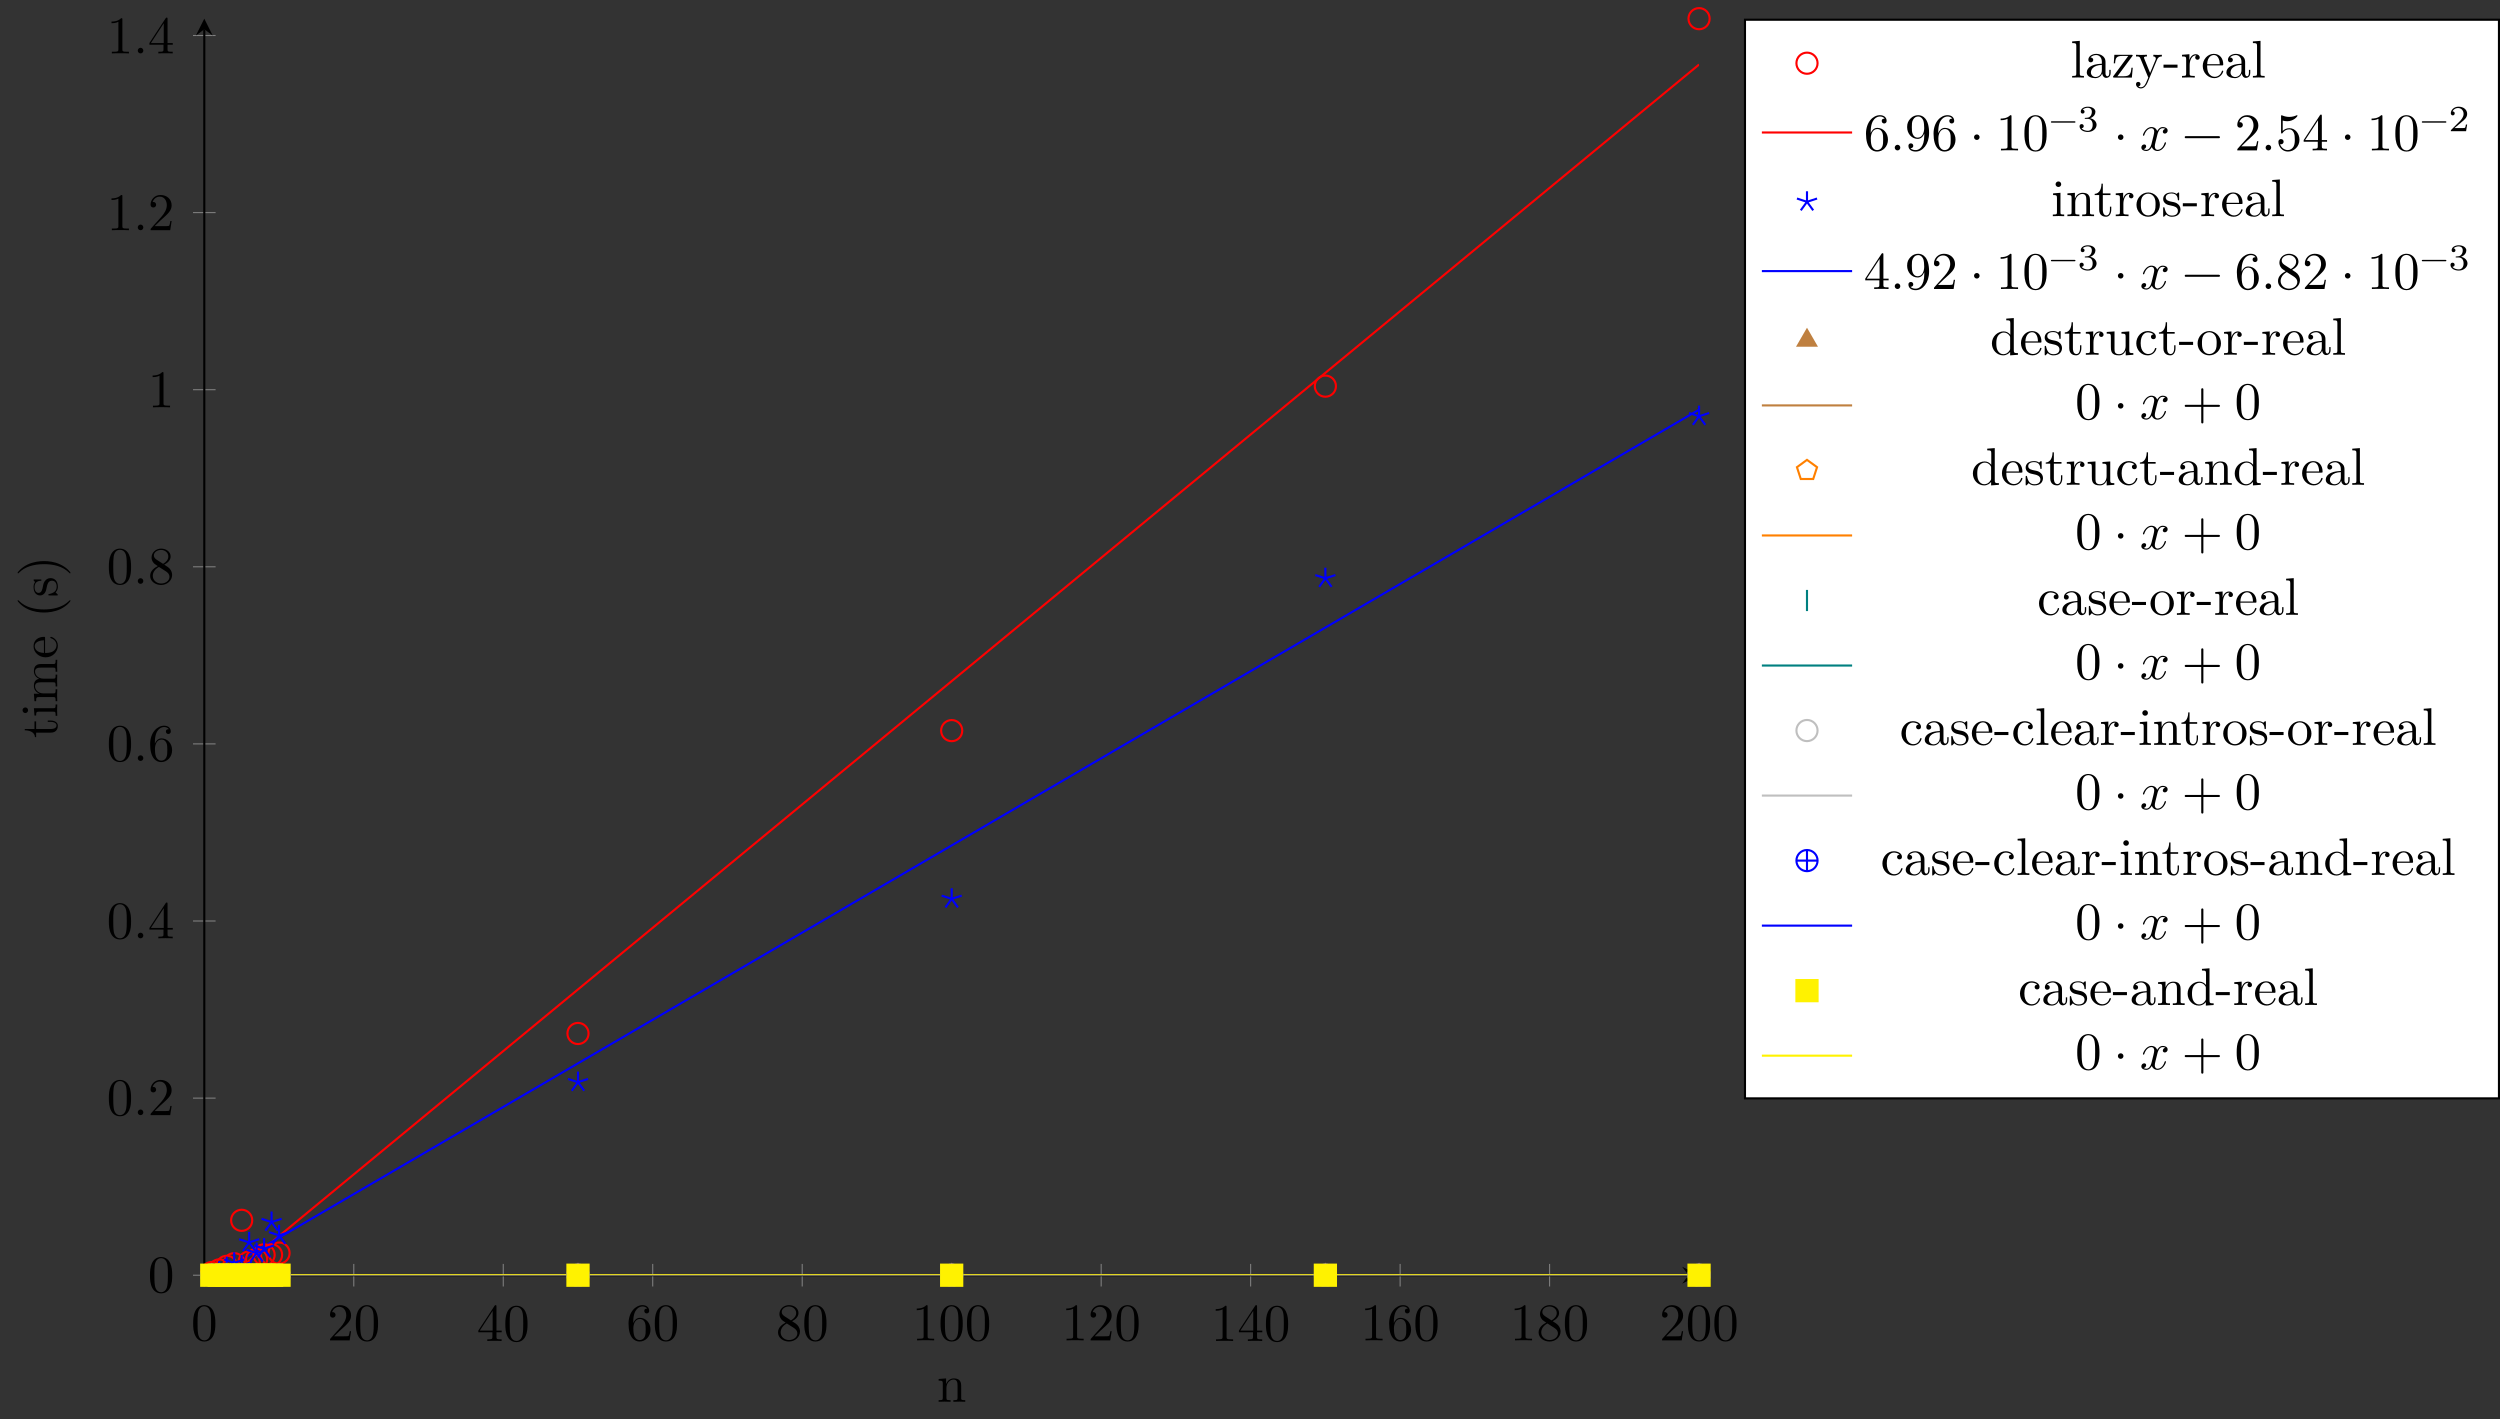 <?xml version="1.0" encoding="UTF-8"?>
<svg xmlns="http://www.w3.org/2000/svg" xmlns:xlink="http://www.w3.org/1999/xlink" width="471.135pt" height="267.493pt" viewBox="0 0 471.135 267.493" version="1.1">
<rect x="0" y="0" width="471.135" height="267.493" fill="#333333" stroke="none"/>
<defs>
<g>
<symbol overflow="visible" id="glyph0-0">
<path style="stroke:none;" d=""/>
</symbol>
<symbol overflow="visible" id="glyph0-1">
<path style="stroke:none;" d="M 4.578 -3.188 C 4.578 -3.984 4.531 -4.781 4.188 -5.516 C 3.734 -6.484 2.906 -6.641 2.5 -6.641 C 1.891 -6.641 1.172 -6.375 0.75 -5.453 C 0.438 -4.766 0.391 -3.984 0.391 -3.188 C 0.391 -2.438 0.422 -1.547 0.844 -0.781 C 1.266 0.016 2 0.219 2.484 0.219 C 3.016 0.219 3.781 0.016 4.219 -0.938 C 4.531 -1.625 4.578 -2.406 4.578 -3.188 Z M 3.766 -3.312 C 3.766 -2.562 3.766 -1.891 3.656 -1.25 C 3.5 -0.297 2.938 0 2.484 0 C 2.094 0 1.5 -0.25 1.328 -1.203 C 1.219 -1.797 1.219 -2.719 1.219 -3.312 C 1.219 -3.953 1.219 -4.609 1.297 -5.141 C 1.484 -6.328 2.234 -6.422 2.484 -6.422 C 2.812 -6.422 3.469 -6.234 3.656 -5.25 C 3.766 -4.688 3.766 -3.938 3.766 -3.312 Z M 3.766 -3.312 "/>
</symbol>
<symbol overflow="visible" id="glyph0-2">
<path style="stroke:none;" d="M 4.469 -1.734 L 4.234 -1.734 C 4.172 -1.438 4.109 -1 4 -0.844 C 3.938 -0.766 3.281 -0.766 3.062 -0.766 L 1.266 -0.766 L 2.328 -1.797 C 3.875 -3.172 4.469 -3.703 4.469 -4.703 C 4.469 -5.844 3.578 -6.641 2.359 -6.641 C 1.234 -6.641 0.5 -5.719 0.5 -4.828 C 0.5 -4.281 1 -4.281 1.031 -4.281 C 1.203 -4.281 1.547 -4.391 1.547 -4.812 C 1.547 -5.062 1.359 -5.328 1.016 -5.328 C 0.938 -5.328 0.922 -5.328 0.891 -5.312 C 1.109 -5.969 1.656 -6.328 2.234 -6.328 C 3.141 -6.328 3.562 -5.516 3.562 -4.703 C 3.562 -3.906 3.078 -3.125 2.516 -2.5 L 0.609 -0.375 C 0.5 -0.266 0.5 -0.234 0.5 0 L 4.203 0 Z M 4.469 -1.734 "/>
</symbol>
<symbol overflow="visible" id="glyph0-3">
<path style="stroke:none;" d="M 4.688 -1.641 L 4.688 -1.953 L 3.703 -1.953 L 3.703 -6.484 C 3.703 -6.688 3.703 -6.75 3.531 -6.75 C 3.453 -6.75 3.422 -6.75 3.344 -6.625 L 0.281 -1.953 L 0.281 -1.641 L 2.938 -1.641 L 2.938 -0.781 C 2.938 -0.422 2.906 -0.312 2.172 -0.312 L 1.969 -0.312 L 1.969 0 C 2.375 -0.031 2.891 -0.031 3.312 -0.031 C 3.734 -0.031 4.25 -0.031 4.672 0 L 4.672 -0.312 L 4.453 -0.312 C 3.719 -0.312 3.703 -0.422 3.703 -0.781 L 3.703 -1.641 Z M 2.984 -1.953 L 0.562 -1.953 L 2.984 -5.672 Z M 2.984 -1.953 "/>
</symbol>
<symbol overflow="visible" id="glyph0-4">
<path style="stroke:none;" d="M 4.562 -2.031 C 4.562 -3.297 3.672 -4.25 2.562 -4.25 C 1.891 -4.25 1.516 -3.75 1.312 -3.266 L 1.312 -3.516 C 1.312 -6.031 2.547 -6.391 3.062 -6.391 C 3.297 -6.391 3.719 -6.328 3.938 -5.984 C 3.781 -5.984 3.391 -5.984 3.391 -5.547 C 3.391 -5.234 3.625 -5.078 3.844 -5.078 C 4 -5.078 4.312 -5.172 4.312 -5.562 C 4.312 -6.156 3.875 -6.641 3.047 -6.641 C 1.766 -6.641 0.422 -5.359 0.422 -3.156 C 0.422 -0.484 1.578 0.219 2.5 0.219 C 3.609 0.219 4.562 -0.719 4.562 -2.031 Z M 3.656 -2.047 C 3.656 -1.562 3.656 -1.062 3.484 -0.703 C 3.188 -0.109 2.734 -0.062 2.5 -0.062 C 1.875 -0.062 1.578 -0.656 1.516 -0.812 C 1.328 -1.281 1.328 -2.078 1.328 -2.25 C 1.328 -3.031 1.656 -4.031 2.547 -4.031 C 2.719 -4.031 3.172 -4.031 3.484 -3.406 C 3.656 -3.047 3.656 -2.531 3.656 -2.047 Z M 3.656 -2.047 "/>
</symbol>
<symbol overflow="visible" id="glyph0-5">
<path style="stroke:none;" d="M 4.562 -1.672 C 4.562 -2.031 4.453 -2.484 4.062 -2.906 C 3.875 -3.109 3.719 -3.203 3.078 -3.609 C 3.797 -3.984 4.281 -4.5 4.281 -5.156 C 4.281 -6.078 3.406 -6.641 2.5 -6.641 C 1.5 -6.641 0.688 -5.906 0.688 -4.969 C 0.688 -4.797 0.703 -4.344 1.125 -3.875 C 1.234 -3.766 1.609 -3.516 1.859 -3.344 C 1.281 -3.047 0.422 -2.5 0.422 -1.5 C 0.422 -0.453 1.438 0.219 2.484 0.219 C 3.609 0.219 4.562 -0.609 4.562 -1.672 Z M 3.844 -5.156 C 3.844 -4.578 3.453 -4.109 2.859 -3.766 L 1.625 -4.562 C 1.172 -4.859 1.125 -5.188 1.125 -5.359 C 1.125 -5.969 1.781 -6.391 2.484 -6.391 C 3.203 -6.391 3.844 -5.875 3.844 -5.156 Z M 4.062 -1.312 C 4.062 -0.578 3.312 -0.062 2.5 -0.062 C 1.641 -0.062 0.922 -0.672 0.922 -1.5 C 0.922 -2.078 1.234 -2.719 2.078 -3.188 L 3.312 -2.406 C 3.594 -2.219 4.062 -1.922 4.062 -1.312 Z M 4.062 -1.312 "/>
</symbol>
<symbol overflow="visible" id="glyph0-6">
<path style="stroke:none;" d="M 4.172 0 L 4.172 -0.312 L 3.859 -0.312 C 2.953 -0.312 2.938 -0.422 2.938 -0.781 L 2.938 -6.375 C 2.938 -6.625 2.938 -6.641 2.703 -6.641 C 2.078 -6 1.203 -6 0.891 -6 L 0.891 -5.688 C 1.094 -5.688 1.672 -5.688 2.188 -5.953 L 2.188 -0.781 C 2.188 -0.422 2.156 -0.312 1.266 -0.312 L 0.953 -0.312 L 0.953 0 C 1.297 -0.031 2.156 -0.031 2.562 -0.031 C 2.953 -0.031 3.828 -0.031 4.172 0 Z M 4.172 0 "/>
</symbol>
<symbol overflow="visible" id="glyph0-7">
<path style="stroke:none;" d="M 1.906 -0.531 C 1.906 -0.812 1.672 -1.062 1.391 -1.062 C 1.094 -1.062 0.859 -0.812 0.859 -0.531 C 0.859 -0.234 1.094 0 1.391 0 C 1.672 0 1.906 -0.234 1.906 -0.531 Z M 1.906 -0.531 "/>
</symbol>
<symbol overflow="visible" id="glyph0-8">
<path style="stroke:none;" d="M 4.562 -3.281 C 4.562 -5.969 3.406 -6.641 2.516 -6.641 C 1.969 -6.641 1.484 -6.453 1.062 -6.016 C 0.641 -5.562 0.422 -5.141 0.422 -4.391 C 0.422 -3.156 1.297 -2.172 2.406 -2.172 C 3.016 -2.172 3.422 -2.594 3.656 -3.172 L 3.656 -2.844 C 3.656 -0.516 2.625 -0.062 2.047 -0.062 C 1.875 -0.062 1.328 -0.078 1.062 -0.422 C 1.5 -0.422 1.578 -0.703 1.578 -0.875 C 1.578 -1.188 1.344 -1.328 1.125 -1.328 C 0.969 -1.328 0.672 -1.25 0.672 -0.859 C 0.672 -0.188 1.203 0.219 2.047 0.219 C 3.344 0.219 4.562 -1.141 4.562 -3.281 Z M 3.641 -4.203 C 3.641 -3.375 3.297 -2.406 2.422 -2.406 C 2.266 -2.406 1.797 -2.406 1.5 -3.031 C 1.312 -3.406 1.312 -3.891 1.312 -4.391 C 1.312 -4.922 1.312 -5.391 1.531 -5.766 C 1.797 -6.266 2.172 -6.391 2.516 -6.391 C 2.984 -6.391 3.312 -6.047 3.484 -5.609 C 3.594 -5.281 3.641 -4.656 3.641 -4.203 Z M 3.641 -4.203 "/>
</symbol>
<symbol overflow="visible" id="glyph0-9">
<path style="stroke:none;" d="M 1.906 -2.5 C 1.906 -2.781 1.672 -3.016 1.391 -3.016 C 1.094 -3.016 0.859 -2.781 0.859 -2.5 C 0.859 -2.203 1.094 -1.969 1.391 -1.969 C 1.672 -1.969 1.906 -2.203 1.906 -2.5 Z M 1.906 -2.5 "/>
</symbol>
<symbol overflow="visible" id="glyph0-10">
<path style="stroke:none;" d="M 5.25 -3.75 C 5.25 -4.266 4.672 -4.406 4.328 -4.406 C 3.75 -4.406 3.406 -3.875 3.281 -3.656 C 3.031 -4.312 2.5 -4.406 2.203 -4.406 C 1.172 -4.406 0.594 -3.125 0.594 -2.875 C 0.594 -2.766 0.719 -2.766 0.719 -2.766 C 0.797 -2.766 0.828 -2.797 0.844 -2.875 C 1.188 -3.938 1.844 -4.188 2.188 -4.188 C 2.375 -4.188 2.719 -4.094 2.719 -3.516 C 2.719 -3.203 2.547 -2.547 2.188 -1.141 C 2.031 -0.531 1.672 -0.109 1.234 -0.109 C 1.172 -0.109 0.953 -0.109 0.734 -0.234 C 0.984 -0.297 1.203 -0.5 1.203 -0.781 C 1.203 -1.047 0.984 -1.125 0.844 -1.125 C 0.531 -1.125 0.297 -0.875 0.297 -0.547 C 0.297 -0.094 0.781 0.109 1.219 0.109 C 1.891 0.109 2.25 -0.594 2.266 -0.641 C 2.391 -0.281 2.75 0.109 3.344 0.109 C 4.375 0.109 4.938 -1.172 4.938 -1.422 C 4.938 -1.531 4.859 -1.531 4.828 -1.531 C 4.734 -1.531 4.719 -1.484 4.688 -1.422 C 4.359 -0.344 3.688 -0.109 3.375 -0.109 C 2.984 -0.109 2.828 -0.422 2.828 -0.766 C 2.828 -0.984 2.875 -1.203 2.984 -1.641 L 3.328 -3.016 C 3.391 -3.266 3.625 -4.188 4.312 -4.188 C 4.359 -4.188 4.609 -4.188 4.812 -4.062 C 4.531 -4 4.344 -3.766 4.344 -3.516 C 4.344 -3.359 4.453 -3.172 4.719 -3.172 C 4.938 -3.172 5.25 -3.344 5.25 -3.75 Z M 5.25 -3.75 "/>
</symbol>
<symbol overflow="visible" id="glyph0-11">
<path style="stroke:none;" d="M 7.203 -2.5 C 7.203 -2.609 7.109 -2.688 7 -2.688 L 0.75 -2.688 C 0.641 -2.688 0.562 -2.609 0.562 -2.5 C 0.562 -2.375 0.641 -2.297 0.75 -2.297 L 7 -2.297 C 7.109 -2.297 7.203 -2.375 7.203 -2.5 Z M 7.203 -2.5 "/>
</symbol>
<symbol overflow="visible" id="glyph0-12">
<path style="stroke:none;" d="M 4.469 -2 C 4.469 -3.188 3.656 -4.188 2.578 -4.188 C 2.109 -4.188 1.672 -4.031 1.312 -3.672 L 1.312 -5.625 C 1.516 -5.562 1.844 -5.5 2.156 -5.5 C 3.391 -5.5 4.094 -6.406 4.094 -6.531 C 4.094 -6.594 4.062 -6.641 3.984 -6.641 C 3.984 -6.641 3.953 -6.641 3.906 -6.609 C 3.703 -6.516 3.219 -6.312 2.547 -6.312 C 2.156 -6.312 1.688 -6.391 1.219 -6.594 C 1.141 -6.625 1.109 -6.625 1.109 -6.625 C 1 -6.625 1 -6.547 1 -6.391 L 1 -3.438 C 1 -3.266 1 -3.188 1.141 -3.188 C 1.219 -3.188 1.234 -3.203 1.281 -3.266 C 1.391 -3.422 1.75 -3.969 2.562 -3.969 C 3.078 -3.969 3.328 -3.516 3.406 -3.328 C 3.562 -2.953 3.594 -2.578 3.594 -2.078 C 3.594 -1.719 3.594 -1.125 3.344 -0.703 C 3.109 -0.312 2.734 -0.062 2.281 -0.062 C 1.562 -0.062 0.984 -0.594 0.812 -1.172 C 0.844 -1.172 0.875 -1.156 0.984 -1.156 C 1.312 -1.156 1.484 -1.406 1.484 -1.641 C 1.484 -1.891 1.312 -2.141 0.984 -2.141 C 0.844 -2.141 0.5 -2.062 0.5 -1.609 C 0.5 -0.75 1.188 0.219 2.297 0.219 C 3.453 0.219 4.469 -0.734 4.469 -2 Z M 4.469 -2 "/>
</symbol>
<symbol overflow="visible" id="glyph0-13">
<path style="stroke:none;" d="M 7.203 -2.5 C 7.203 -2.609 7.109 -2.688 7 -2.688 L 4.078 -2.688 L 4.078 -5.609 C 4.078 -5.719 3.984 -5.812 3.875 -5.812 C 3.766 -5.812 3.672 -5.719 3.672 -5.609 L 3.672 -2.688 L 0.75 -2.688 C 0.641 -2.688 0.562 -2.609 0.562 -2.5 C 0.562 -2.375 0.641 -2.297 0.75 -2.297 L 3.672 -2.297 L 3.672 0.625 C 3.672 0.734 3.766 0.828 3.875 0.828 C 3.984 0.828 4.078 0.734 4.078 0.625 L 4.078 -2.297 L 7 -2.297 C 7.109 -2.297 7.203 -2.375 7.203 -2.5 Z M 7.203 -2.5 "/>
</symbol>
<symbol overflow="visible" id="glyph1-0">
<path style="stroke:none;" d=""/>
</symbol>
<symbol overflow="visible" id="glyph1-1">
<path style="stroke:none;" d="M 5.328 0 L 5.328 -0.312 C 4.812 -0.312 4.562 -0.312 4.562 -0.609 L 4.562 -2.516 C 4.562 -3.375 4.562 -3.672 4.25 -4.031 C 4.109 -4.203 3.781 -4.406 3.203 -4.406 C 2.469 -4.406 2 -3.984 1.719 -3.359 L 1.719 -4.406 L 0.312 -4.297 L 0.312 -3.984 C 1.016 -3.984 1.094 -3.922 1.094 -3.422 L 1.094 -0.75 C 1.094 -0.312 0.984 -0.312 0.312 -0.312 L 0.312 0 L 1.453 -0.031 L 2.562 0 L 2.562 -0.312 C 1.891 -0.312 1.781 -0.312 1.781 -0.75 L 1.781 -2.594 C 1.781 -3.625 2.5 -4.188 3.125 -4.188 C 3.766 -4.188 3.875 -3.656 3.875 -3.078 L 3.875 -0.75 C 3.875 -0.312 3.766 -0.312 3.094 -0.312 L 3.094 0 L 4.219 -0.031 Z M 5.328 0 "/>
</symbol>
<symbol overflow="visible" id="glyph1-2">
<path style="stroke:none;" d="M 2.547 0 L 2.547 -0.312 C 1.875 -0.312 1.766 -0.312 1.766 -0.75 L 1.766 -6.922 L 0.328 -6.812 L 0.328 -6.5 C 1.031 -6.5 1.109 -6.438 1.109 -5.938 L 1.109 -0.75 C 1.109 -0.312 1 -0.312 0.328 -0.312 L 0.328 0 L 1.438 -0.031 Z M 2.547 0 "/>
</symbol>
<symbol overflow="visible" id="glyph1-3">
<path style="stroke:none;" d="M 4.812 -0.891 L 4.812 -1.453 L 4.562 -1.453 L 4.562 -0.891 C 4.562 -0.312 4.312 -0.25 4.203 -0.25 C 3.875 -0.25 3.844 -0.703 3.844 -0.75 L 3.844 -2.734 C 3.844 -3.156 3.844 -3.547 3.484 -3.922 C 3.094 -4.312 2.594 -4.469 2.109 -4.469 C 1.297 -4.469 0.609 -4 0.609 -3.344 C 0.609 -3.047 0.812 -2.875 1.062 -2.875 C 1.344 -2.875 1.531 -3.078 1.531 -3.328 C 1.531 -3.453 1.469 -3.781 1.016 -3.781 C 1.281 -4.141 1.781 -4.25 2.094 -4.25 C 2.578 -4.25 3.156 -3.859 3.156 -2.969 L 3.156 -2.609 C 2.641 -2.578 1.938 -2.547 1.312 -2.25 C 0.562 -1.906 0.312 -1.391 0.312 -0.953 C 0.312 -0.141 1.281 0.109 1.906 0.109 C 2.578 0.109 3.031 -0.297 3.219 -0.75 C 3.266 -0.359 3.531 0.062 4 0.062 C 4.203 0.062 4.812 -0.078 4.812 -0.891 Z M 3.156 -1.391 C 3.156 -0.453 2.438 -0.109 1.984 -0.109 C 1.5 -0.109 1.094 -0.453 1.094 -0.953 C 1.094 -1.5 1.5 -2.328 3.156 -2.391 Z M 3.156 -1.391 "/>
</symbol>
<symbol overflow="visible" id="glyph1-4">
<path style="stroke:none;" d="M 4 -1.859 L 3.75 -1.859 C 3.656 -0.688 3.453 -0.25 2.297 -0.25 L 1.109 -0.25 L 3.891 -4 C 3.984 -4.109 3.984 -4.125 3.984 -4.172 C 3.984 -4.297 3.891 -4.297 3.719 -4.297 L 0.531 -4.297 L 0.422 -2.688 L 0.672 -2.688 C 0.734 -3.703 0.922 -4.078 2.016 -4.078 L 3.156 -4.078 L 0.375 -0.312 C 0.281 -0.203 0.281 -0.188 0.281 -0.141 C 0.281 0 0.344 0 0.531 0 L 3.828 0 Z M 4 -1.859 "/>
</symbol>
<symbol overflow="visible" id="glyph1-5">
<path style="stroke:none;" d="M 5.062 -3.984 L 5.062 -4.297 C 4.828 -4.281 4.547 -4.266 4.312 -4.266 L 3.453 -4.297 L 3.453 -3.984 C 3.766 -3.984 3.922 -3.812 3.922 -3.562 C 3.922 -3.453 3.906 -3.438 3.859 -3.312 L 2.844 -0.875 L 1.75 -3.547 C 1.703 -3.656 1.688 -3.688 1.688 -3.734 C 1.688 -3.984 2.047 -3.984 2.25 -3.984 L 2.25 -4.297 L 1.156 -4.266 C 0.891 -4.266 0.484 -4.281 0.188 -4.297 L 0.188 -3.984 C 0.672 -3.984 0.859 -3.984 1 -3.641 L 2.5 0 L 2.25 0.594 C 2.031 1.141 1.75 1.828 1.109 1.828 C 1.062 1.828 0.828 1.828 0.641 1.641 C 0.953 1.609 1.031 1.391 1.031 1.219 C 1.031 0.969 0.844 0.812 0.609 0.812 C 0.406 0.812 0.188 0.938 0.188 1.234 C 0.188 1.688 0.609 2.047 1.109 2.047 C 1.734 2.047 2.141 1.469 2.375 0.906 L 4.141 -3.344 C 4.391 -3.984 4.906 -3.984 5.062 -3.984 Z M 5.062 -3.984 "/>
</symbol>
<symbol overflow="visible" id="glyph1-6">
<path style="stroke:none;" d="M 2.75 -1.859 L 2.75 -2.438 L 0.109 -2.438 L 0.109 -1.859 Z M 2.75 -1.859 "/>
</symbol>
<symbol overflow="visible" id="glyph1-7">
<path style="stroke:none;" d="M 3.625 -3.797 C 3.625 -4.109 3.312 -4.406 2.891 -4.406 C 2.156 -4.406 1.797 -3.734 1.672 -3.312 L 1.672 -4.406 L 0.281 -4.297 L 0.281 -3.984 C 0.984 -3.984 1.062 -3.922 1.062 -3.422 L 1.062 -0.75 C 1.062 -0.312 0.953 -0.312 0.281 -0.312 L 0.281 0 L 1.422 -0.031 C 1.812 -0.031 2.281 -0.031 2.688 0 L 2.688 -0.312 L 2.469 -0.312 C 1.734 -0.312 1.719 -0.422 1.719 -0.781 L 1.719 -2.312 C 1.719 -3.297 2.141 -4.188 2.891 -4.188 C 2.953 -4.188 2.984 -4.188 3 -4.172 C 2.969 -4.172 2.766 -4.047 2.766 -3.781 C 2.766 -3.516 2.984 -3.359 3.203 -3.359 C 3.375 -3.359 3.625 -3.484 3.625 -3.797 Z M 3.625 -3.797 "/>
</symbol>
<symbol overflow="visible" id="glyph1-8">
<path style="stroke:none;" d="M 4.141 -1.188 C 4.141 -1.281 4.062 -1.312 4 -1.312 C 3.922 -1.312 3.891 -1.25 3.875 -1.172 C 3.531 -0.141 2.625 -0.141 2.531 -0.141 C 2.031 -0.141 1.641 -0.438 1.406 -0.812 C 1.109 -1.281 1.109 -1.938 1.109 -2.297 L 3.891 -2.297 C 4.109 -2.297 4.141 -2.297 4.141 -2.516 C 4.141 -3.5 3.594 -4.469 2.359 -4.469 C 1.203 -4.469 0.281 -3.438 0.281 -2.188 C 0.281 -0.859 1.328 0.109 2.469 0.109 C 3.688 0.109 4.141 -1 4.141 -1.188 Z M 3.484 -2.516 L 1.109 -2.516 C 1.172 -4 2.016 -4.25 2.359 -4.25 C 3.375 -4.25 3.484 -2.906 3.484 -2.516 Z M 3.484 -2.516 "/>
</symbol>
<symbol overflow="visible" id="glyph1-9">
<path style="stroke:none;" d="M 2.469 0 L 2.469 -0.312 C 1.797 -0.312 1.766 -0.359 1.766 -0.75 L 1.766 -4.406 L 0.375 -4.297 L 0.375 -3.984 C 1.016 -3.984 1.109 -3.922 1.109 -3.438 L 1.109 -0.75 C 1.109 -0.312 1 -0.312 0.328 -0.312 L 0.328 0 L 1.422 -0.031 C 1.781 -0.031 2.125 -0.016 2.469 0 Z M 1.906 -6.016 C 1.906 -6.297 1.688 -6.547 1.391 -6.547 C 1.047 -6.547 0.844 -6.266 0.844 -6.016 C 0.844 -5.75 1.078 -5.5 1.375 -5.5 C 1.719 -5.5 1.906 -5.766 1.906 -6.016 Z M 1.906 -6.016 "/>
</symbol>
<symbol overflow="visible" id="glyph1-10">
<path style="stroke:none;" d="M 3.312 -1.234 L 3.312 -1.797 L 3.062 -1.797 L 3.062 -1.25 C 3.062 -0.516 2.766 -0.141 2.391 -0.141 C 1.719 -0.141 1.719 -1.047 1.719 -1.219 L 1.719 -3.984 L 3.156 -3.984 L 3.156 -4.297 L 1.719 -4.297 L 1.719 -6.125 L 1.469 -6.125 C 1.469 -5.312 1.172 -4.25 0.188 -4.203 L 0.188 -3.984 L 1.031 -3.984 L 1.031 -1.234 C 1.031 -0.016 1.969 0.109 2.328 0.109 C 3.031 0.109 3.312 -0.594 3.312 -1.234 Z M 3.312 -1.234 "/>
</symbol>
<symbol overflow="visible" id="glyph1-11">
<path style="stroke:none;" d="M 4.688 -2.141 C 4.688 -3.406 3.703 -4.469 2.5 -4.469 C 1.25 -4.469 0.281 -3.375 0.281 -2.141 C 0.281 -0.844 1.312 0.109 2.484 0.109 C 3.688 0.109 4.688 -0.875 4.688 -2.141 Z M 3.875 -2.219 C 3.875 -1.859 3.875 -1.312 3.656 -0.875 C 3.422 -0.422 2.984 -0.141 2.5 -0.141 C 2.062 -0.141 1.625 -0.344 1.359 -0.812 C 1.109 -1.25 1.109 -1.859 1.109 -2.219 C 1.109 -2.609 1.109 -3.141 1.344 -3.578 C 1.609 -4.031 2.078 -4.25 2.484 -4.25 C 2.922 -4.25 3.344 -4.031 3.609 -3.594 C 3.875 -3.172 3.875 -2.594 3.875 -2.219 Z M 3.875 -2.219 "/>
</symbol>
<symbol overflow="visible" id="glyph1-12">
<path style="stroke:none;" d="M 3.594 -1.281 C 3.594 -1.797 3.297 -2.109 3.172 -2.219 C 2.844 -2.547 2.453 -2.625 2.031 -2.703 C 1.469 -2.812 0.812 -2.938 0.812 -3.516 C 0.812 -3.875 1.062 -4.281 1.922 -4.281 C 3.016 -4.281 3.078 -3.375 3.094 -3.078 C 3.094 -2.984 3.203 -2.984 3.203 -2.984 C 3.344 -2.984 3.344 -3.031 3.344 -3.219 L 3.344 -4.234 C 3.344 -4.391 3.344 -4.469 3.234 -4.469 C 3.188 -4.469 3.156 -4.469 3.031 -4.344 C 3 -4.312 2.906 -4.219 2.859 -4.188 C 2.484 -4.469 2.078 -4.469 1.922 -4.469 C 0.703 -4.469 0.328 -3.797 0.328 -3.234 C 0.328 -2.891 0.484 -2.609 0.75 -2.391 C 1.078 -2.141 1.359 -2.078 2.078 -1.938 C 2.297 -1.891 3.109 -1.734 3.109 -1.016 C 3.109 -0.516 2.766 -0.109 1.984 -0.109 C 1.141 -0.109 0.781 -0.672 0.594 -1.531 C 0.562 -1.656 0.562 -1.688 0.453 -1.688 C 0.328 -1.688 0.328 -1.625 0.328 -1.453 L 0.328 -0.125 C 0.328 0.047 0.328 0.109 0.438 0.109 C 0.484 0.109 0.5 0.094 0.688 -0.094 C 0.703 -0.109 0.703 -0.125 0.891 -0.312 C 1.328 0.094 1.781 0.109 1.984 0.109 C 3.125 0.109 3.594 -0.562 3.594 -1.281 Z M 3.594 -1.281 "/>
</symbol>
<symbol overflow="visible" id="glyph1-13">
<path style="stroke:none;" d="M 5.25 0 L 5.25 -0.312 C 4.562 -0.312 4.469 -0.375 4.469 -0.875 L 4.469 -6.922 L 3.047 -6.812 L 3.047 -6.5 C 3.734 -6.5 3.812 -6.438 3.812 -5.938 L 3.812 -3.781 C 3.531 -4.141 3.094 -4.406 2.562 -4.406 C 1.391 -4.406 0.344 -3.422 0.344 -2.141 C 0.344 -0.875 1.312 0.109 2.453 0.109 C 3.094 0.109 3.531 -0.234 3.781 -0.547 L 3.781 0.109 Z M 3.781 -1.172 C 3.781 -1 3.781 -0.984 3.672 -0.812 C 3.375 -0.328 2.938 -0.109 2.5 -0.109 C 2.047 -0.109 1.688 -0.375 1.453 -0.75 C 1.203 -1.156 1.172 -1.719 1.172 -2.141 C 1.172 -2.5 1.188 -3.094 1.469 -3.547 C 1.688 -3.859 2.062 -4.188 2.609 -4.188 C 2.953 -4.188 3.375 -4.031 3.672 -3.594 C 3.781 -3.422 3.781 -3.406 3.781 -3.219 Z M 3.781 -1.172 "/>
</symbol>
<symbol overflow="visible" id="glyph1-14">
<path style="stroke:none;" d="M 5.328 0 L 5.328 -0.312 C 4.641 -0.312 4.562 -0.375 4.562 -0.875 L 4.562 -4.406 L 3.094 -4.297 L 3.094 -3.984 C 3.781 -3.984 3.875 -3.922 3.875 -3.422 L 3.875 -1.656 C 3.875 -0.781 3.391 -0.109 2.656 -0.109 C 1.828 -0.109 1.781 -0.578 1.781 -1.094 L 1.781 -4.406 L 0.312 -4.297 L 0.312 -3.984 C 1.094 -3.984 1.094 -3.953 1.094 -3.078 L 1.094 -1.578 C 1.094 -0.797 1.094 0.109 2.609 0.109 C 3.172 0.109 3.609 -0.172 3.891 -0.781 L 3.891 0.109 Z M 5.328 0 "/>
</symbol>
<symbol overflow="visible" id="glyph1-15">
<path style="stroke:none;" d="M 4.141 -1.188 C 4.141 -1.281 4.031 -1.281 4 -1.281 C 3.922 -1.281 3.891 -1.25 3.875 -1.188 C 3.594 -0.266 2.938 -0.141 2.578 -0.141 C 2.047 -0.141 1.172 -0.562 1.172 -2.172 C 1.172 -3.797 1.984 -4.219 2.516 -4.219 C 2.609 -4.219 3.234 -4.203 3.578 -3.844 C 3.172 -3.812 3.109 -3.516 3.109 -3.391 C 3.109 -3.125 3.297 -2.938 3.562 -2.938 C 3.828 -2.938 4.031 -3.094 4.031 -3.406 C 4.031 -4.078 3.266 -4.469 2.5 -4.469 C 1.25 -4.469 0.344 -3.391 0.344 -2.156 C 0.344 -0.875 1.328 0.109 2.484 0.109 C 3.812 0.109 4.141 -1.094 4.141 -1.188 Z M 4.141 -1.188 "/>
</symbol>
<symbol overflow="visible" id="glyph2-0">
<path style="stroke:none;" d=""/>
</symbol>
<symbol overflow="visible" id="glyph2-1">
<path style="stroke:none;" d="M -1.234 -3.312 L -1.797 -3.312 L -1.797 -3.062 L -1.25 -3.062 C -0.516 -3.062 -0.141 -2.766 -0.141 -2.391 C -0.141 -1.719 -1.047 -1.719 -1.219 -1.719 L -3.984 -1.719 L -3.984 -3.156 L -4.297 -3.156 L -4.297 -1.719 L -6.125 -1.719 L -6.125 -1.469 C -5.312 -1.469 -4.25 -1.172 -4.203 -0.188 L -3.984 -0.188 L -3.984 -1.031 L -1.234 -1.031 C -0.016 -1.031 0.109 -1.969 0.109 -2.328 C 0.109 -3.031 -0.594 -3.312 -1.234 -3.312 Z M -1.234 -3.312 "/>
</symbol>
<symbol overflow="visible" id="glyph2-2">
<path style="stroke:none;" d="M 0 -2.469 L -0.312 -2.469 C -0.312 -1.797 -0.359 -1.766 -0.75 -1.766 L -4.406 -1.766 L -4.297 -0.375 L -3.984 -0.375 C -3.984 -1.016 -3.922 -1.109 -3.438 -1.109 L -0.75 -1.109 C -0.312 -1.109 -0.312 -1 -0.312 -0.328 L 0 -0.328 L -0.031 -1.422 C -0.031 -1.781 -0.016 -2.125 0 -2.469 Z M -6.016 -1.906 C -6.297 -1.906 -6.547 -1.688 -6.547 -1.391 C -6.547 -1.047 -6.266 -0.844 -6.016 -0.844 C -5.75 -0.844 -5.5 -1.078 -5.5 -1.375 C -5.5 -1.719 -5.766 -1.906 -6.016 -1.906 Z M -6.016 -1.906 "/>
</symbol>
<symbol overflow="visible" id="glyph2-3">
<path style="stroke:none;" d="M 0 -8.109 L -0.312 -8.109 C -0.312 -7.594 -0.312 -7.344 -0.609 -7.328 L -2.516 -7.328 C -3.375 -7.328 -3.672 -7.328 -4.031 -7.016 C -4.203 -6.875 -4.406 -6.547 -4.406 -5.969 C -4.406 -5.141 -3.812 -4.688 -3.422 -4.531 C -4.297 -4.391 -4.406 -3.656 -4.406 -3.203 C -4.406 -2.469 -3.984 -2 -3.359 -1.719 L -4.406 -1.719 L -4.297 -0.312 L -3.984 -0.312 C -3.984 -1.016 -3.922 -1.094 -3.422 -1.094 L -0.75 -1.094 C -0.312 -1.094 -0.312 -0.984 -0.312 -0.312 L 0 -0.312 L -0.031 -1.453 L 0 -2.562 L -0.312 -2.562 C -0.312 -1.891 -0.312 -1.781 -0.75 -1.781 L -2.594 -1.781 C -3.625 -1.781 -4.188 -2.5 -4.188 -3.125 C -4.188 -3.766 -3.656 -3.875 -3.078 -3.875 L -0.75 -3.875 C -0.312 -3.875 -0.312 -3.766 -0.312 -3.094 L 0 -3.094 L -0.031 -4.219 L 0 -5.328 L -0.312 -5.328 C -0.312 -4.672 -0.312 -4.562 -0.75 -4.562 L -2.594 -4.562 C -3.625 -4.562 -4.188 -5.266 -4.188 -5.906 C -4.188 -6.531 -3.656 -6.641 -3.078 -6.641 L -0.75 -6.641 C -0.312 -6.641 -0.312 -6.531 -0.312 -5.859 L 0 -5.859 L -0.031 -6.984 Z M 0 -8.109 "/>
</symbol>
<symbol overflow="visible" id="glyph2-4">
<path style="stroke:none;" d="M -1.188 -4.141 C -1.281 -4.141 -1.312 -4.062 -1.312 -4 C -1.312 -3.922 -1.25 -3.891 -1.172 -3.875 C -0.141 -3.531 -0.141 -2.625 -0.141 -2.531 C -0.141 -2.031 -0.438 -1.641 -0.812 -1.406 C -1.281 -1.109 -1.938 -1.109 -2.297 -1.109 L -2.297 -3.891 C -2.297 -4.109 -2.297 -4.141 -2.516 -4.141 C -3.5 -4.141 -4.469 -3.594 -4.469 -2.359 C -4.469 -1.203 -3.438 -0.281 -2.188 -0.281 C -0.859 -0.281 0.109 -1.328 0.109 -2.469 C 0.109 -3.688 -1 -4.141 -1.188 -4.141 Z M -2.516 -3.484 L -2.516 -1.109 C -4 -1.172 -4.25 -2.016 -4.25 -2.359 C -4.25 -3.375 -2.906 -3.484 -2.516 -3.484 Z M -2.516 -3.484 "/>
</symbol>
<symbol overflow="visible" id="glyph2-5">
<path style="stroke:none;" d="M 2.391 -3.297 C 2.359 -3.297 2.344 -3.297 2.172 -3.125 C 0.922 -1.891 -0.969 -1.562 -2.5 -1.562 C -4.234 -1.562 -5.969 -1.938 -7.203 -3.172 C -7.328 -3.297 -7.344 -3.297 -7.375 -3.297 C -7.453 -3.297 -7.484 -3.266 -7.484 -3.203 C -7.484 -3.094 -6.797 -2.203 -5.531 -1.609 C -4.438 -1.109 -3.328 -0.984 -2.5 -0.984 C -1.719 -0.984 -0.516 -1.094 0.625 -1.641 C 1.844 -2.25 2.5 -3.094 2.5 -3.203 C 2.5 -3.266 2.469 -3.297 2.391 -3.297 Z M 2.391 -3.297 "/>
</symbol>
<symbol overflow="visible" id="glyph2-6">
<path style="stroke:none;" d="M -1.281 -3.594 C -1.797 -3.594 -2.109 -3.297 -2.219 -3.172 C -2.547 -2.844 -2.625 -2.453 -2.703 -2.031 C -2.812 -1.469 -2.938 -0.812 -3.516 -0.812 C -3.875 -0.812 -4.281 -1.062 -4.281 -1.922 C -4.281 -3.016 -3.375 -3.078 -3.078 -3.094 C -2.984 -3.094 -2.984 -3.203 -2.984 -3.203 C -2.984 -3.344 -3.031 -3.344 -3.219 -3.344 L -4.234 -3.344 C -4.391 -3.344 -4.469 -3.344 -4.469 -3.234 C -4.469 -3.188 -4.469 -3.156 -4.344 -3.031 C -4.312 -3 -4.219 -2.906 -4.188 -2.859 C -4.469 -2.484 -4.469 -2.078 -4.469 -1.922 C -4.469 -0.703 -3.797 -0.328 -3.234 -0.328 C -2.891 -0.328 -2.609 -0.484 -2.391 -0.75 C -2.141 -1.078 -2.078 -1.359 -1.938 -2.078 C -1.891 -2.297 -1.734 -3.109 -1.016 -3.109 C -0.516 -3.109 -0.109 -2.766 -0.109 -1.984 C -0.109 -1.141 -0.672 -0.781 -1.531 -0.594 C -1.656 -0.562 -1.688 -0.562 -1.688 -0.453 C -1.688 -0.328 -1.625 -0.328 -1.453 -0.328 L -0.125 -0.328 C 0.047 -0.328 0.109 -0.328 0.109 -0.438 C 0.109 -0.484 0.094 -0.5 -0.094 -0.688 C -0.109 -0.703 -0.125 -0.703 -0.312 -0.891 C 0.094 -1.328 0.109 -1.781 0.109 -1.984 C 0.109 -3.125 -0.562 -3.594 -1.281 -3.594 Z M -1.281 -3.594 "/>
</symbol>
<symbol overflow="visible" id="glyph2-7">
<path style="stroke:none;" d="M -2.5 -2.875 C -3.266 -2.875 -4.469 -2.766 -5.609 -2.219 C -6.828 -1.625 -7.484 -0.766 -7.484 -0.672 C -7.484 -0.609 -7.438 -0.562 -7.375 -0.562 C -7.344 -0.562 -7.328 -0.562 -7.141 -0.75 C -6.156 -1.734 -4.578 -2.297 -2.5 -2.297 C -0.781 -2.297 0.969 -1.938 2.219 -0.703 C 2.344 -0.562 2.359 -0.562 2.391 -0.562 C 2.453 -0.562 2.5 -0.609 2.5 -0.672 C 2.5 -0.766 1.812 -1.672 0.547 -2.25 C -0.547 -2.766 -1.656 -2.875 -2.5 -2.875 Z M -2.5 -2.875 "/>
</symbol>
<symbol overflow="visible" id="glyph3-0">
<path style="stroke:none;" d=""/>
</symbol>
<symbol overflow="visible" id="glyph3-1">
<path style="stroke:none;" d="M 5.031 -1.734 C 5.031 -1.812 4.969 -1.875 4.891 -1.875 L 0.531 -1.875 C 0.453 -1.875 0.391 -1.812 0.391 -1.734 C 0.391 -1.672 0.453 -1.609 0.531 -1.609 L 4.891 -1.609 C 4.969 -1.609 5.031 -1.672 5.031 -1.734 Z M 5.031 -1.734 "/>
</symbol>
<symbol overflow="visible" id="glyph3-2">
<path style="stroke:none;" d="M 3.578 -1.203 C 3.578 -1.75 3.141 -2.297 2.375 -2.453 C 3.094 -2.719 3.359 -3.234 3.359 -3.672 C 3.359 -4.219 2.734 -4.625 1.953 -4.625 C 1.188 -4.625 0.594 -4.25 0.594 -3.688 C 0.594 -3.453 0.75 -3.328 0.953 -3.328 C 1.172 -3.328 1.312 -3.484 1.312 -3.672 C 1.312 -3.875 1.172 -4.031 0.953 -4.047 C 1.203 -4.344 1.672 -4.422 1.938 -4.422 C 2.25 -4.422 2.688 -4.266 2.688 -3.672 C 2.688 -3.375 2.594 -3.047 2.406 -2.844 C 2.188 -2.578 1.984 -2.562 1.641 -2.531 C 1.469 -2.516 1.453 -2.516 1.422 -2.516 C 1.422 -2.516 1.344 -2.5 1.344 -2.422 C 1.344 -2.328 1.406 -2.328 1.531 -2.328 L 1.906 -2.328 C 2.453 -2.328 2.844 -1.953 2.844 -1.203 C 2.844 -0.344 2.328 -0.078 1.938 -0.078 C 1.656 -0.078 1.031 -0.156 0.75 -0.578 C 1.078 -0.578 1.156 -0.812 1.156 -0.969 C 1.156 -1.188 0.984 -1.344 0.766 -1.344 C 0.578 -1.344 0.375 -1.219 0.375 -0.938 C 0.375 -0.281 1.094 0.141 1.938 0.141 C 2.906 0.141 3.578 -0.516 3.578 -1.203 Z M 3.578 -1.203 "/>
</symbol>
<symbol overflow="visible" id="glyph3-3">
<path style="stroke:none;" d="M 3.516 -1.266 L 3.281 -1.266 C 3.266 -1.109 3.188 -0.703 3.094 -0.641 C 3.047 -0.594 2.516 -0.594 2.406 -0.594 L 1.125 -0.594 C 1.859 -1.234 2.109 -1.438 2.516 -1.766 C 3.031 -2.172 3.516 -2.609 3.516 -3.266 C 3.516 -4.109 2.781 -4.625 1.891 -4.625 C 1.031 -4.625 0.438 -4.016 0.438 -3.375 C 0.438 -3.031 0.734 -2.984 0.812 -2.984 C 0.969 -2.984 1.172 -3.109 1.172 -3.359 C 1.172 -3.484 1.125 -3.734 0.766 -3.734 C 0.984 -4.219 1.453 -4.375 1.781 -4.375 C 2.484 -4.375 2.844 -3.828 2.844 -3.266 C 2.844 -2.656 2.406 -2.188 2.188 -1.938 L 0.516 -0.266 C 0.438 -0.203 0.438 -0.188 0.438 0 L 3.312 0 Z M 3.516 -1.266 "/>
</symbol>
</g>
<clipPath id="clip1">
  <path d="M 38.5 6 L 320.195 6 L 320.195 240.32 L 38.5 240.32 Z M 38.5 6 "/>
</clipPath>
<clipPath id="clip2">
  <path d="M 38.5 71 L 320.195 71 L 320.195 240.32 L 38.5 240.32 Z M 38.5 71 "/>
</clipPath>
<clipPath id="clip3">
  <path d="M 39 240 L 320.195 240 L 320.195 240.32 L 39 240.32 Z M 39 240 "/>
</clipPath>
<clipPath id="clip4">
  <path d="M 328 3 L 471.137 3 L 471.137 208 L 328 208 Z M 328 3 "/>
</clipPath>
</defs>
<g id="surface1">
<path style="fill:none;stroke-width:0.199;stroke-linecap:butt;stroke-linejoin:miter;stroke:rgb(50%,50%,50%);stroke-opacity:1;stroke-miterlimit:10;" d="M -0.001 -2.126 L -0.001 2.128 M 28.171 -2.126 L 28.171 2.128 M 56.339 -2.126 L 56.339 2.128 M 84.507 -2.126 L 84.507 2.128 M 112.679 -2.126 L 112.679 2.128 M 140.847 -2.126 L 140.847 2.128 M 169.019 -2.126 L 169.019 2.128 M 197.186 -2.126 L 197.186 2.128 M 225.358 -2.126 L 225.358 2.128 M 253.526 -2.126 L 253.526 2.128 M 281.694 -2.126 L 281.694 2.128 " transform="matrix(1,0,0,-1,38.501,240.319)"/>
<path style="fill:none;stroke-width:0.199;stroke-linecap:butt;stroke-linejoin:miter;stroke:rgb(50%,50%,50%);stroke-opacity:1;stroke-miterlimit:10;" d="M -2.126 -0.001 L 2.128 -0.001 M -2.126 33.374 L 2.128 33.374 M -2.126 66.753 L 2.128 66.753 M -2.126 100.128 L 2.128 100.128 M -2.126 133.503 L 2.128 133.503 M -2.126 166.878 L 2.128 166.878 M -2.126 200.253 L 2.128 200.253 M -2.126 233.628 L 2.128 233.628 " transform="matrix(1,0,0,-1,38.501,240.319)"/>
<path style="fill:none;stroke-width:0.399;stroke-linecap:butt;stroke-linejoin:miter;stroke:rgb(0%,0%,0%);stroke-opacity:1;stroke-miterlimit:10;" d="M -0.001 -0.001 L 279.702 -0.001 " transform="matrix(1,0,0,-1,38.501,240.319)"/>
<path style=" stroke:none;fill-rule:nonzero;fill:rgb(0%,0%,0%);fill-opacity:1;" d="M 320.195 240.32 L 317.008 238.727 L 318.203 240.32 L 317.008 241.914 "/>
<path style="fill:none;stroke-width:0.399;stroke-linecap:butt;stroke-linejoin:miter;stroke:rgb(0%,0%,0%);stroke-opacity:1;stroke-miterlimit:10;" d="M -0.001 -0.001 L -0.001 234.807 " transform="matrix(1,0,0,-1,38.501,240.319)"/>
<path style=" stroke:none;fill-rule:nonzero;fill:rgb(0%,0%,0%);fill-opacity:1;" d="M 38.5 3.52 L 36.906 6.707 L 38.5 5.512 L 40.094 6.707 "/>
<g style="fill:rgb(0%,0%,0%);fill-opacity:1;">
  <use xlink:href="#glyph0-1" x="36.011" y="252.6"/>
</g>
<g style="fill:rgb(0%,0%,0%);fill-opacity:1;">
  <use xlink:href="#glyph0-2" x="61.689" y="252.6"/>
  <use xlink:href="#glyph0-1" x="66.67" y="252.6"/>
</g>
<g style="fill:rgb(0%,0%,0%);fill-opacity:1;">
  <use xlink:href="#glyph0-3" x="89.858" y="252.71"/>
  <use xlink:href="#glyph0-1" x="94.839" y="252.71"/>
</g>
<g style="fill:rgb(0%,0%,0%);fill-opacity:1;">
  <use xlink:href="#glyph0-4" x="118.028" y="252.6"/>
  <use xlink:href="#glyph0-1" x="123.009" y="252.6"/>
</g>
<g style="fill:rgb(0%,0%,0%);fill-opacity:1;">
  <use xlink:href="#glyph0-5" x="146.197" y="252.6"/>
  <use xlink:href="#glyph0-1" x="151.178" y="252.6"/>
</g>
<g style="fill:rgb(0%,0%,0%);fill-opacity:1;">
  <use xlink:href="#glyph0-6" x="171.875" y="252.6"/>
  <use xlink:href="#glyph0-1" x="176.856" y="252.6"/>
  <use xlink:href="#glyph0-1" x="181.838" y="252.6"/>
</g>
<g style="fill:rgb(0%,0%,0%);fill-opacity:1;">
  <use xlink:href="#glyph0-6" x="200.045" y="252.6"/>
  <use xlink:href="#glyph0-2" x="205.026" y="252.6"/>
  <use xlink:href="#glyph0-1" x="210.008" y="252.6"/>
</g>
<g style="fill:rgb(0%,0%,0%);fill-opacity:1;">
  <use xlink:href="#glyph0-6" x="228.214" y="252.71"/>
  <use xlink:href="#glyph0-3" x="233.195" y="252.71"/>
  <use xlink:href="#glyph0-1" x="238.177" y="252.71"/>
</g>
<g style="fill:rgb(0%,0%,0%);fill-opacity:1;">
  <use xlink:href="#glyph0-6" x="256.383" y="252.6"/>
  <use xlink:href="#glyph0-4" x="261.364" y="252.6"/>
  <use xlink:href="#glyph0-1" x="266.346" y="252.6"/>
</g>
<g style="fill:rgb(0%,0%,0%);fill-opacity:1;">
  <use xlink:href="#glyph0-6" x="284.552" y="252.6"/>
  <use xlink:href="#glyph0-5" x="289.533" y="252.6"/>
  <use xlink:href="#glyph0-1" x="294.515" y="252.6"/>
</g>
<g style="fill:rgb(0%,0%,0%);fill-opacity:1;">
  <use xlink:href="#glyph0-2" x="312.721" y="252.6"/>
  <use xlink:href="#glyph0-1" x="317.702" y="252.6"/>
  <use xlink:href="#glyph0-1" x="322.684" y="252.6"/>
</g>
<g style="fill:rgb(0%,0%,0%);fill-opacity:1;">
  <use xlink:href="#glyph0-1" x="27.874" y="243.527"/>
</g>
<g style="fill:rgb(0%,0%,0%);fill-opacity:1;">
  <use xlink:href="#glyph0-1" x="20.123" y="210.152"/>
  <use xlink:href="#glyph0-7" x="25.104" y="210.152"/>
  <use xlink:href="#glyph0-2" x="27.874" y="210.152"/>
</g>
<g style="fill:rgb(0%,0%,0%);fill-opacity:1;">
  <use xlink:href="#glyph0-1" x="20.123" y="176.832"/>
  <use xlink:href="#glyph0-7" x="25.104" y="176.832"/>
  <use xlink:href="#glyph0-3" x="27.874" y="176.832"/>
</g>
<g style="fill:rgb(0%,0%,0%);fill-opacity:1;">
  <use xlink:href="#glyph0-1" x="20.123" y="143.402"/>
  <use xlink:href="#glyph0-7" x="25.104" y="143.402"/>
  <use xlink:href="#glyph0-4" x="27.874" y="143.402"/>
</g>
<g style="fill:rgb(0%,0%,0%);fill-opacity:1;">
  <use xlink:href="#glyph0-1" x="20.123" y="110.026"/>
  <use xlink:href="#glyph0-7" x="25.104" y="110.026"/>
  <use xlink:href="#glyph0-5" x="27.874" y="110.026"/>
</g>
<g style="fill:rgb(0%,0%,0%);fill-opacity:1;">
  <use xlink:href="#glyph0-6" x="27.874" y="76.761"/>
</g>
<g style="fill:rgb(0%,0%,0%);fill-opacity:1;">
  <use xlink:href="#glyph0-6" x="20.123" y="43.385"/>
  <use xlink:href="#glyph0-7" x="25.104" y="43.385"/>
  <use xlink:href="#glyph0-2" x="27.874" y="43.385"/>
</g>
<g style="fill:rgb(0%,0%,0%);fill-opacity:1;">
  <use xlink:href="#glyph0-6" x="20.123" y="10.065"/>
  <use xlink:href="#glyph0-7" x="25.104" y="10.065"/>
  <use xlink:href="#glyph0-3" x="27.874" y="10.065"/>
</g>
<g clip-path="url(#clip1)" clip-rule="nonzero">
<path style="fill:none;stroke-width:0.399;stroke-linecap:butt;stroke-linejoin:miter;stroke:rgb(100%,0%,0%);stroke-opacity:1;stroke-miterlimit:10;" d="M 1.409 -3.076 L 2.815 -1.911 L 4.226 -0.751 L 5.636 0.413 L 7.042 1.573 L 8.452 2.733 L 9.858 3.897 L 11.269 5.057 L 12.675 6.221 L 14.085 7.381 L 70.425 53.862 L 140.847 111.96 L 211.272 170.057 L 281.694 228.159 " transform="matrix(1,0,0,-1,38.501,240.319)"/>
</g>
<g clip-path="url(#clip2)" clip-rule="nonzero">
<path style="fill:none;stroke-width:0.399;stroke-linecap:butt;stroke-linejoin:miter;stroke:rgb(0%,0%,100%);stroke-opacity:1;stroke-miterlimit:10;" d="M 1.409 -0.318 L 2.815 0.506 L 5.636 2.147 L 7.042 2.967 L 8.452 3.792 L 9.858 4.612 L 11.269 5.432 L 12.675 6.253 L 14.085 7.077 L 70.425 39.928 L 140.847 80.995 L 211.272 122.057 L 281.694 163.124 " transform="matrix(1,0,0,-1,38.501,240.319)"/>
</g>
<g clip-path="url(#clip3)" clip-rule="nonzero">
<path style="fill:none;stroke-width:0.399;stroke-linecap:butt;stroke-linejoin:miter;stroke:rgb(75%,50%,25%);stroke-opacity:1;stroke-miterlimit:10;" d="M 1.409 -0.001 L 281.694 -0.001 " transform="matrix(1,0,0,-1,38.501,240.319)"/>
<path style="fill:none;stroke-width:0.399;stroke-linecap:butt;stroke-linejoin:miter;stroke:rgb(100%,50%,0%);stroke-opacity:1;stroke-miterlimit:10;" d="M 1.409 -0.001 L 281.694 -0.001 " transform="matrix(1,0,0,-1,38.501,240.319)"/>
<path style="fill:none;stroke-width:0.399;stroke-linecap:butt;stroke-linejoin:miter;stroke:rgb(0%,50%,50%);stroke-opacity:1;stroke-miterlimit:10;" d="M 1.409 -0.001 L 281.694 -0.001 " transform="matrix(1,0,0,-1,38.501,240.319)"/>
<path style="fill:none;stroke-width:0.399;stroke-linecap:butt;stroke-linejoin:miter;stroke:rgb(75%,75%,75%);stroke-opacity:1;stroke-miterlimit:10;" d="M 1.409 -0.001 L 281.694 -0.001 " transform="matrix(1,0,0,-1,38.501,240.319)"/>
<path style="fill:none;stroke-width:0.399;stroke-linecap:butt;stroke-linejoin:miter;stroke:rgb(0%,0%,100%);stroke-opacity:1;stroke-miterlimit:10;" d="M 1.409 -0.001 L 281.694 -0.001 " transform="matrix(1,0,0,-1,38.501,240.319)"/>
<path style="fill:none;stroke-width:0.399;stroke-linecap:butt;stroke-linejoin:miter;stroke:rgb(100%,94.899%,0%);stroke-opacity:1;stroke-miterlimit:10;" d="M 1.409 -0.001 L 281.694 -0.001 " transform="matrix(1,0,0,-1,38.501,240.319)"/>
</g>
<path style="fill:none;stroke-width:0.399;stroke-linecap:butt;stroke-linejoin:miter;stroke:rgb(100%,0%,0%);stroke-opacity:1;stroke-miterlimit:10;" d="M 3.401 0.499 C 3.401 1.6 2.511 2.495 1.409 2.495 C 0.308 2.495 -0.583 1.6 -0.583 0.499 C -0.583 -0.599 0.308 -1.494 1.409 -1.494 C 2.511 -1.494 3.401 -0.599 3.401 0.499 Z M 3.401 0.499 " transform="matrix(1,0,0,-1,38.501,240.319)"/>
<path style="fill:none;stroke-width:0.399;stroke-linecap:butt;stroke-linejoin:miter;stroke:rgb(100%,0%,0%);stroke-opacity:1;stroke-miterlimit:10;" d="M 4.808 1.003 C 4.808 2.1 3.917 2.995 2.815 2.995 C 1.718 2.995 0.823 2.1 0.823 1.003 C 0.823 -0.099 1.718 -0.99 2.815 -0.99 C 3.917 -0.99 4.808 -0.099 4.808 1.003 Z M 4.808 1.003 " transform="matrix(1,0,0,-1,38.501,240.319)"/>
<path style="fill:none;stroke-width:0.399;stroke-linecap:butt;stroke-linejoin:miter;stroke:rgb(100%,0%,0%);stroke-opacity:1;stroke-miterlimit:10;" d="M 6.218 1.671 C 6.218 2.768 5.327 3.663 4.226 3.663 C 3.124 3.663 2.233 2.768 2.233 1.671 C 2.233 0.569 3.124 -0.326 4.226 -0.326 C 5.327 -0.326 6.218 0.569 6.218 1.671 Z M 6.218 1.671 " transform="matrix(1,0,0,-1,38.501,240.319)"/>
<path style="fill:none;stroke-width:0.399;stroke-linecap:butt;stroke-linejoin:miter;stroke:rgb(100%,0%,0%);stroke-opacity:1;stroke-miterlimit:10;" d="M 7.628 2.171 C 7.628 3.268 6.733 4.163 5.636 4.163 C 4.534 4.163 3.64 3.268 3.64 2.171 C 3.64 1.069 4.534 0.178 5.636 0.178 C 6.733 0.178 7.628 1.069 7.628 2.171 Z M 7.628 2.171 " transform="matrix(1,0,0,-1,38.501,240.319)"/>
<path style="fill:none;stroke-width:0.399;stroke-linecap:butt;stroke-linejoin:miter;stroke:rgb(100%,0%,0%);stroke-opacity:1;stroke-miterlimit:10;" d="M 9.034 10.346 C 9.034 11.448 8.144 12.339 7.042 12.339 C 5.94 12.339 5.05 11.448 5.05 10.346 C 5.05 9.245 5.94 8.354 7.042 8.354 C 8.144 8.354 9.034 9.245 9.034 10.346 Z M 9.034 10.346 " transform="matrix(1,0,0,-1,38.501,240.319)"/>
<path style="fill:none;stroke-width:0.399;stroke-linecap:butt;stroke-linejoin:miter;stroke:rgb(100%,0%,0%);stroke-opacity:1;stroke-miterlimit:10;" d="M 10.444 2.503 C 10.444 3.604 9.55 4.495 8.452 4.495 C 7.351 4.495 6.46 3.604 6.46 2.503 C 6.46 1.401 7.351 0.51 8.452 0.51 C 9.55 0.51 10.444 1.401 10.444 2.503 Z M 10.444 2.503 " transform="matrix(1,0,0,-1,38.501,240.319)"/>
<path style="fill:none;stroke-width:0.399;stroke-linecap:butt;stroke-linejoin:miter;stroke:rgb(100%,0%,0%);stroke-opacity:1;stroke-miterlimit:10;" d="M 11.851 3.003 C 11.851 4.104 10.96 4.995 9.858 4.995 C 8.761 4.995 7.866 4.104 7.866 3.003 C 7.866 1.905 8.761 1.01 9.858 1.01 C 10.96 1.01 11.851 1.905 11.851 3.003 Z M 11.851 3.003 " transform="matrix(1,0,0,-1,38.501,240.319)"/>
<path style="fill:none;stroke-width:0.399;stroke-linecap:butt;stroke-linejoin:miter;stroke:rgb(100%,0%,0%);stroke-opacity:1;stroke-miterlimit:10;" d="M 13.261 3.839 C 13.261 4.94 12.37 5.831 11.269 5.831 C 10.167 5.831 9.276 4.94 9.276 3.839 C 9.276 2.737 10.167 1.846 11.269 1.846 C 12.37 1.846 13.261 2.737 13.261 3.839 Z M 13.261 3.839 " transform="matrix(1,0,0,-1,38.501,240.319)"/>
<path style="fill:none;stroke-width:0.399;stroke-linecap:butt;stroke-linejoin:miter;stroke:rgb(100%,0%,0%);stroke-opacity:1;stroke-miterlimit:10;" d="M 14.667 3.839 C 14.667 4.94 13.776 5.831 12.675 5.831 C 11.577 5.831 10.683 4.94 10.683 3.839 C 10.683 2.737 11.577 1.846 12.675 1.846 C 13.776 1.846 14.667 2.737 14.667 3.839 Z M 14.667 3.839 " transform="matrix(1,0,0,-1,38.501,240.319)"/>
<path style="fill:none;stroke-width:0.399;stroke-linecap:butt;stroke-linejoin:miter;stroke:rgb(100%,0%,0%);stroke-opacity:1;stroke-miterlimit:10;" d="M 16.077 4.171 C 16.077 5.272 15.187 6.163 14.085 6.163 C 12.983 6.163 12.093 5.272 12.093 4.171 C 12.093 3.073 12.983 2.178 14.085 2.178 C 15.187 2.178 16.077 3.073 16.077 4.171 Z M 16.077 4.171 " transform="matrix(1,0,0,-1,38.501,240.319)"/>
<path style="fill:none;stroke-width:0.399;stroke-linecap:butt;stroke-linejoin:miter;stroke:rgb(100%,0%,0%);stroke-opacity:1;stroke-miterlimit:10;" d="M 72.417 45.557 C 72.417 46.659 71.522 47.549 70.425 47.549 C 69.323 47.549 68.433 46.659 68.433 45.557 C 68.433 44.456 69.323 43.565 70.425 43.565 C 71.522 43.565 72.417 44.456 72.417 45.557 Z M 72.417 45.557 " transform="matrix(1,0,0,-1,38.501,240.319)"/>
<path style="fill:none;stroke-width:0.399;stroke-linecap:butt;stroke-linejoin:miter;stroke:rgb(100%,0%,0%);stroke-opacity:1;stroke-miterlimit:10;" d="M 142.839 102.632 C 142.839 103.729 141.948 104.624 140.847 104.624 C 139.749 104.624 138.854 103.729 138.854 102.632 C 138.854 101.53 139.749 100.639 140.847 100.639 C 141.948 100.639 142.839 101.53 142.839 102.632 Z M 142.839 102.632 " transform="matrix(1,0,0,-1,38.501,240.319)"/>
<path style="fill:none;stroke-width:0.399;stroke-linecap:butt;stroke-linejoin:miter;stroke:rgb(100%,0%,0%);stroke-opacity:1;stroke-miterlimit:10;" d="M 213.265 167.546 C 213.265 168.647 212.37 169.538 211.272 169.538 C 210.171 169.538 209.28 168.647 209.28 167.546 C 209.28 166.444 210.171 165.553 211.272 165.553 C 212.37 165.553 213.265 166.444 213.265 167.546 Z M 213.265 167.546 " transform="matrix(1,0,0,-1,38.501,240.319)"/>
<path style="fill:none;stroke-width:0.399;stroke-linecap:butt;stroke-linejoin:miter;stroke:rgb(100%,0%,0%);stroke-opacity:1;stroke-miterlimit:10;" d="M 283.687 236.799 C 283.687 237.901 282.796 238.792 281.694 238.792 C 280.597 238.792 279.702 237.901 279.702 236.799 C 279.702 235.702 280.597 234.807 281.694 234.807 C 282.796 234.807 283.687 235.702 283.687 236.799 Z M 283.687 236.799 " transform="matrix(1,0,0,-1,38.501,240.319)"/>
<path style="fill:none;stroke-width:0.399;stroke-linecap:butt;stroke-linejoin:miter;stroke:rgb(0%,0%,100%);stroke-opacity:1;stroke-miterlimit:10;" d="M 1.409 0.167 L 1.409 2.159 M 1.409 0.167 L 3.304 0.784 M 1.409 0.167 L 2.581 -1.447 M 1.409 0.167 L 0.237 -1.447 M 1.409 0.167 L -0.485 0.784 " transform="matrix(1,0,0,-1,38.501,240.319)"/>
<path style="fill:none;stroke-width:0.399;stroke-linecap:butt;stroke-linejoin:miter;stroke:rgb(0%,0%,100%);stroke-opacity:1;stroke-miterlimit:10;" d="M 2.815 0.667 L 2.815 2.659 M 2.815 0.667 L 4.714 1.284 M 2.815 0.667 L 3.987 -0.943 M 2.815 0.667 L 1.647 -0.943 M 2.815 0.667 L 0.921 1.284 " transform="matrix(1,0,0,-1,38.501,240.319)"/>
<path style="fill:none;stroke-width:0.399;stroke-linecap:butt;stroke-linejoin:miter;stroke:rgb(0%,0%,100%);stroke-opacity:1;stroke-miterlimit:10;" d="M 4.226 1.503 L 4.226 3.495 M 4.226 1.503 L 6.12 2.116 M 4.226 1.503 L 5.397 -0.111 M 4.226 1.503 L 3.054 -0.111 M 4.226 1.503 L 2.331 2.116 " transform="matrix(1,0,0,-1,38.501,240.319)"/>
<path style="fill:none;stroke-width:0.399;stroke-linecap:butt;stroke-linejoin:miter;stroke:rgb(0%,0%,100%);stroke-opacity:1;stroke-miterlimit:10;" d="M 5.636 2.335 L 5.636 4.331 M 5.636 2.335 L 7.53 2.952 M 5.636 2.335 L 6.804 0.725 M 5.636 2.335 L 4.464 0.725 M 5.636 2.335 L 3.737 2.952 " transform="matrix(1,0,0,-1,38.501,240.319)"/>
<path style="fill:none;stroke-width:0.399;stroke-linecap:butt;stroke-linejoin:miter;stroke:rgb(0%,0%,100%);stroke-opacity:1;stroke-miterlimit:10;" d="M 7.042 1.835 L 7.042 3.827 M 7.042 1.835 L 8.937 2.452 M 7.042 1.835 L 8.214 0.225 M 7.042 1.835 L 5.87 0.225 M 7.042 1.835 L 5.147 2.452 " transform="matrix(1,0,0,-1,38.501,240.319)"/>
<path style="fill:none;stroke-width:0.399;stroke-linecap:butt;stroke-linejoin:miter;stroke:rgb(0%,0%,100%);stroke-opacity:1;stroke-miterlimit:10;" d="M 8.452 6.174 L 8.452 8.167 M 8.452 6.174 L 10.347 6.792 M 8.452 6.174 L 9.62 4.561 M 8.452 6.174 L 7.28 4.561 M 8.452 6.174 L 6.558 6.792 " transform="matrix(1,0,0,-1,38.501,240.319)"/>
<path style="fill:none;stroke-width:0.399;stroke-linecap:butt;stroke-linejoin:miter;stroke:rgb(0%,0%,100%);stroke-opacity:1;stroke-miterlimit:10;" d="M 9.858 4.171 L 9.858 6.163 M 9.858 4.171 L 11.753 4.788 M 9.858 4.171 L 11.03 2.561 M 9.858 4.171 L 8.687 2.561 M 9.858 4.171 L 7.964 4.788 " transform="matrix(1,0,0,-1,38.501,240.319)"/>
<path style="fill:none;stroke-width:0.399;stroke-linecap:butt;stroke-linejoin:miter;stroke:rgb(0%,0%,100%);stroke-opacity:1;stroke-miterlimit:10;" d="M 11.269 5.006 L 11.269 6.999 M 11.269 5.006 L 13.163 5.624 M 11.269 5.006 L 12.44 3.393 M 11.269 5.006 L 10.097 3.393 M 11.269 5.006 L 9.374 5.624 " transform="matrix(1,0,0,-1,38.501,240.319)"/>
<path style="fill:none;stroke-width:0.399;stroke-linecap:butt;stroke-linejoin:miter;stroke:rgb(0%,0%,100%);stroke-opacity:1;stroke-miterlimit:10;" d="M 12.675 10.014 L 12.675 12.007 M 12.675 10.014 L 14.573 10.628 M 12.675 10.014 L 13.847 8.401 M 12.675 10.014 L 11.507 8.401 M 12.675 10.014 L 10.78 10.628 " transform="matrix(1,0,0,-1,38.501,240.319)"/>
<path style="fill:none;stroke-width:0.399;stroke-linecap:butt;stroke-linejoin:miter;stroke:rgb(0%,0%,100%);stroke-opacity:1;stroke-miterlimit:10;" d="M 14.085 7.51 L 14.085 9.503 M 14.085 7.51 L 15.979 8.124 M 14.085 7.51 L 15.257 5.897 M 14.085 7.51 L 12.913 5.897 M 14.085 7.51 L 12.19 8.124 " transform="matrix(1,0,0,-1,38.501,240.319)"/>
<path style="fill:none;stroke-width:0.399;stroke-linecap:butt;stroke-linejoin:miter;stroke:rgb(0%,0%,100%);stroke-opacity:1;stroke-miterlimit:10;" d="M 70.425 36.378 L 70.425 38.374 M 70.425 36.378 L 72.319 36.995 M 70.425 36.378 L 71.597 34.768 M 70.425 36.378 L 69.253 34.768 M 70.425 36.378 L 68.53 36.995 " transform="matrix(1,0,0,-1,38.501,240.319)"/>
<path style="fill:none;stroke-width:0.399;stroke-linecap:butt;stroke-linejoin:miter;stroke:rgb(0%,0%,100%);stroke-opacity:1;stroke-miterlimit:10;" d="M 140.847 70.924 L 140.847 72.917 M 140.847 70.924 L 142.741 71.538 M 140.847 70.924 L 142.019 69.311 M 140.847 70.924 L 139.675 69.311 M 140.847 70.924 L 138.952 71.538 " transform="matrix(1,0,0,-1,38.501,240.319)"/>
<path style="fill:none;stroke-width:0.399;stroke-linecap:butt;stroke-linejoin:miter;stroke:rgb(0%,0%,100%);stroke-opacity:1;stroke-miterlimit:10;" d="M 211.272 131.335 L 211.272 133.327 M 211.272 131.335 L 213.167 131.948 M 211.272 131.335 L 212.444 129.721 M 211.272 131.335 L 210.101 129.721 M 211.272 131.335 L 209.378 131.948 " transform="matrix(1,0,0,-1,38.501,240.319)"/>
<path style="fill:none;stroke-width:0.399;stroke-linecap:butt;stroke-linejoin:miter;stroke:rgb(0%,0%,100%);stroke-opacity:1;stroke-miterlimit:10;" d="M 281.694 161.874 L 281.694 163.866 M 281.694 161.874 L 283.589 162.487 M 281.694 161.874 L 282.866 160.26 M 281.694 161.874 L 280.522 160.26 M 281.694 161.874 L 279.8 162.487 " transform="matrix(1,0,0,-1,38.501,240.319)"/>
<path style="fill-rule:nonzero;fill:rgb(75%,50%,25%);fill-opacity:1;stroke-width:0.399;stroke-linecap:butt;stroke-linejoin:miter;stroke:rgb(75%,50%,25%);stroke-opacity:1;stroke-miterlimit:10;" d="M 1.409 1.991 L 3.136 -0.997 L -0.317 -0.997 Z M 1.409 1.991 " transform="matrix(1,0,0,-1,38.501,240.319)"/>
<path style="fill-rule:nonzero;fill:rgb(75%,50%,25%);fill-opacity:1;stroke-width:0.399;stroke-linecap:butt;stroke-linejoin:miter;stroke:rgb(75%,50%,25%);stroke-opacity:1;stroke-miterlimit:10;" d="M 2.815 1.991 L 4.542 -0.997 L 1.093 -0.997 Z M 2.815 1.991 " transform="matrix(1,0,0,-1,38.501,240.319)"/>
<path style="fill-rule:nonzero;fill:rgb(75%,50%,25%);fill-opacity:1;stroke-width:0.399;stroke-linecap:butt;stroke-linejoin:miter;stroke:rgb(75%,50%,25%);stroke-opacity:1;stroke-miterlimit:10;" d="M 4.226 1.991 L 5.952 -0.997 L 2.499 -0.997 Z M 4.226 1.991 " transform="matrix(1,0,0,-1,38.501,240.319)"/>
<path style="fill-rule:nonzero;fill:rgb(75%,50%,25%);fill-opacity:1;stroke-width:0.399;stroke-linecap:butt;stroke-linejoin:miter;stroke:rgb(75%,50%,25%);stroke-opacity:1;stroke-miterlimit:10;" d="M 5.636 1.991 L 7.358 -0.997 L 3.909 -0.997 Z M 5.636 1.991 " transform="matrix(1,0,0,-1,38.501,240.319)"/>
<path style="fill-rule:nonzero;fill:rgb(75%,50%,25%);fill-opacity:1;stroke-width:0.399;stroke-linecap:butt;stroke-linejoin:miter;stroke:rgb(75%,50%,25%);stroke-opacity:1;stroke-miterlimit:10;" d="M 7.042 1.991 L 8.769 -0.997 L 5.315 -0.997 Z M 7.042 1.991 " transform="matrix(1,0,0,-1,38.501,240.319)"/>
<path style="fill-rule:nonzero;fill:rgb(75%,50%,25%);fill-opacity:1;stroke-width:0.399;stroke-linecap:butt;stroke-linejoin:miter;stroke:rgb(75%,50%,25%);stroke-opacity:1;stroke-miterlimit:10;" d="M 8.452 1.991 L 10.175 -0.997 L 6.726 -0.997 Z M 8.452 1.991 " transform="matrix(1,0,0,-1,38.501,240.319)"/>
<path style="fill-rule:nonzero;fill:rgb(75%,50%,25%);fill-opacity:1;stroke-width:0.399;stroke-linecap:butt;stroke-linejoin:miter;stroke:rgb(75%,50%,25%);stroke-opacity:1;stroke-miterlimit:10;" d="M 9.858 1.991 L 11.585 -0.997 L 8.132 -0.997 Z M 9.858 1.991 " transform="matrix(1,0,0,-1,38.501,240.319)"/>
<path style="fill-rule:nonzero;fill:rgb(75%,50%,25%);fill-opacity:1;stroke-width:0.399;stroke-linecap:butt;stroke-linejoin:miter;stroke:rgb(75%,50%,25%);stroke-opacity:1;stroke-miterlimit:10;" d="M 11.269 1.991 L 12.995 -0.997 L 9.542 -0.997 Z M 11.269 1.991 " transform="matrix(1,0,0,-1,38.501,240.319)"/>
<path style="fill-rule:nonzero;fill:rgb(75%,50%,25%);fill-opacity:1;stroke-width:0.399;stroke-linecap:butt;stroke-linejoin:miter;stroke:rgb(75%,50%,25%);stroke-opacity:1;stroke-miterlimit:10;" d="M 12.675 1.991 L 14.401 -0.997 L 10.952 -0.997 Z M 12.675 1.991 " transform="matrix(1,0,0,-1,38.501,240.319)"/>
<path style="fill-rule:nonzero;fill:rgb(75%,50%,25%);fill-opacity:1;stroke-width:0.399;stroke-linecap:butt;stroke-linejoin:miter;stroke:rgb(75%,50%,25%);stroke-opacity:1;stroke-miterlimit:10;" d="M 14.085 1.991 L 15.812 -0.997 L 12.358 -0.997 Z M 14.085 1.991 " transform="matrix(1,0,0,-1,38.501,240.319)"/>
<path style="fill-rule:nonzero;fill:rgb(75%,50%,25%);fill-opacity:1;stroke-width:0.399;stroke-linecap:butt;stroke-linejoin:miter;stroke:rgb(75%,50%,25%);stroke-opacity:1;stroke-miterlimit:10;" d="M 70.425 1.991 L 72.151 -0.997 L 68.698 -0.997 Z M 70.425 1.991 " transform="matrix(1,0,0,-1,38.501,240.319)"/>
<path style="fill-rule:nonzero;fill:rgb(75%,50%,25%);fill-opacity:1;stroke-width:0.399;stroke-linecap:butt;stroke-linejoin:miter;stroke:rgb(75%,50%,25%);stroke-opacity:1;stroke-miterlimit:10;" d="M 140.847 1.991 L 142.573 -0.997 L 139.12 -0.997 Z M 140.847 1.991 " transform="matrix(1,0,0,-1,38.501,240.319)"/>
<path style="fill-rule:nonzero;fill:rgb(75%,50%,25%);fill-opacity:1;stroke-width:0.399;stroke-linecap:butt;stroke-linejoin:miter;stroke:rgb(75%,50%,25%);stroke-opacity:1;stroke-miterlimit:10;" d="M 211.272 1.991 L 212.999 -0.997 L 209.546 -0.997 Z M 211.272 1.991 " transform="matrix(1,0,0,-1,38.501,240.319)"/>
<path style="fill-rule:nonzero;fill:rgb(75%,50%,25%);fill-opacity:1;stroke-width:0.399;stroke-linecap:butt;stroke-linejoin:miter;stroke:rgb(75%,50%,25%);stroke-opacity:1;stroke-miterlimit:10;" d="M 281.694 1.991 L 283.421 -0.997 L 279.968 -0.997 Z M 281.694 1.991 " transform="matrix(1,0,0,-1,38.501,240.319)"/>
<path style="fill:none;stroke-width:0.399;stroke-linecap:butt;stroke-linejoin:miter;stroke:rgb(100%,50%,0%);stroke-opacity:1;stroke-miterlimit:10;" d="M 1.409 1.991 L 3.304 0.616 L 2.581 -1.611 L 0.237 -1.611 L -0.485 0.616 Z M 1.409 1.991 " transform="matrix(1,0,0,-1,38.501,240.319)"/>
<path style="fill:none;stroke-width:0.399;stroke-linecap:butt;stroke-linejoin:miter;stroke:rgb(100%,50%,0%);stroke-opacity:1;stroke-miterlimit:10;" d="M 2.815 1.991 L 4.714 0.616 L 3.987 -1.611 L 1.647 -1.611 L 0.921 0.616 Z M 2.815 1.991 " transform="matrix(1,0,0,-1,38.501,240.319)"/>
<path style="fill:none;stroke-width:0.399;stroke-linecap:butt;stroke-linejoin:miter;stroke:rgb(100%,50%,0%);stroke-opacity:1;stroke-miterlimit:10;" d="M 4.226 1.991 L 6.12 0.616 L 5.397 -1.611 L 3.054 -1.611 L 2.331 0.616 Z M 4.226 1.991 " transform="matrix(1,0,0,-1,38.501,240.319)"/>
<path style="fill:none;stroke-width:0.399;stroke-linecap:butt;stroke-linejoin:miter;stroke:rgb(100%,50%,0%);stroke-opacity:1;stroke-miterlimit:10;" d="M 5.636 1.991 L 7.53 0.616 L 6.804 -1.611 L 4.464 -1.611 L 3.737 0.616 Z M 5.636 1.991 " transform="matrix(1,0,0,-1,38.501,240.319)"/>
<path style="fill:none;stroke-width:0.399;stroke-linecap:butt;stroke-linejoin:miter;stroke:rgb(100%,50%,0%);stroke-opacity:1;stroke-miterlimit:10;" d="M 7.042 1.991 L 8.937 0.616 L 8.214 -1.611 L 5.87 -1.611 L 5.147 0.616 Z M 7.042 1.991 " transform="matrix(1,0,0,-1,38.501,240.319)"/>
<path style="fill:none;stroke-width:0.399;stroke-linecap:butt;stroke-linejoin:miter;stroke:rgb(100%,50%,0%);stroke-opacity:1;stroke-miterlimit:10;" d="M 8.452 1.991 L 10.347 0.616 L 9.62 -1.611 L 7.28 -1.611 L 6.558 0.616 Z M 8.452 1.991 " transform="matrix(1,0,0,-1,38.501,240.319)"/>
<path style="fill:none;stroke-width:0.399;stroke-linecap:butt;stroke-linejoin:miter;stroke:rgb(100%,50%,0%);stroke-opacity:1;stroke-miterlimit:10;" d="M 9.858 1.991 L 11.753 0.616 L 11.03 -1.611 L 8.687 -1.611 L 7.964 0.616 Z M 9.858 1.991 " transform="matrix(1,0,0,-1,38.501,240.319)"/>
<path style="fill:none;stroke-width:0.399;stroke-linecap:butt;stroke-linejoin:miter;stroke:rgb(100%,50%,0%);stroke-opacity:1;stroke-miterlimit:10;" d="M 11.269 1.991 L 13.163 0.616 L 12.44 -1.611 L 10.097 -1.611 L 9.374 0.616 Z M 11.269 1.991 " transform="matrix(1,0,0,-1,38.501,240.319)"/>
<path style="fill:none;stroke-width:0.399;stroke-linecap:butt;stroke-linejoin:miter;stroke:rgb(100%,50%,0%);stroke-opacity:1;stroke-miterlimit:10;" d="M 12.675 1.991 L 14.573 0.616 L 13.847 -1.611 L 11.507 -1.611 L 10.78 0.616 Z M 12.675 1.991 " transform="matrix(1,0,0,-1,38.501,240.319)"/>
<path style="fill:none;stroke-width:0.399;stroke-linecap:butt;stroke-linejoin:miter;stroke:rgb(100%,50%,0%);stroke-opacity:1;stroke-miterlimit:10;" d="M 14.085 1.991 L 15.979 0.616 L 15.257 -1.611 L 12.913 -1.611 L 12.19 0.616 Z M 14.085 1.991 " transform="matrix(1,0,0,-1,38.501,240.319)"/>
<path style="fill:none;stroke-width:0.399;stroke-linecap:butt;stroke-linejoin:miter;stroke:rgb(100%,50%,0%);stroke-opacity:1;stroke-miterlimit:10;" d="M 70.425 1.991 L 72.319 0.616 L 71.597 -1.611 L 69.253 -1.611 L 68.53 0.616 Z M 70.425 1.991 " transform="matrix(1,0,0,-1,38.501,240.319)"/>
<path style="fill:none;stroke-width:0.399;stroke-linecap:butt;stroke-linejoin:miter;stroke:rgb(100%,50%,0%);stroke-opacity:1;stroke-miterlimit:10;" d="M 140.847 1.991 L 142.741 0.616 L 142.019 -1.611 L 139.675 -1.611 L 138.952 0.616 Z M 140.847 1.991 " transform="matrix(1,0,0,-1,38.501,240.319)"/>
<path style="fill:none;stroke-width:0.399;stroke-linecap:butt;stroke-linejoin:miter;stroke:rgb(100%,50%,0%);stroke-opacity:1;stroke-miterlimit:10;" d="M 211.272 1.991 L 213.167 0.616 L 212.444 -1.611 L 210.101 -1.611 L 209.378 0.616 Z M 211.272 1.991 " transform="matrix(1,0,0,-1,38.501,240.319)"/>
<path style="fill:none;stroke-width:0.399;stroke-linecap:butt;stroke-linejoin:miter;stroke:rgb(100%,50%,0%);stroke-opacity:1;stroke-miterlimit:10;" d="M 281.694 1.991 L 283.589 0.616 L 282.866 -1.611 L 280.522 -1.611 L 279.8 0.616 Z M 281.694 1.991 " transform="matrix(1,0,0,-1,38.501,240.319)"/>
<path style="fill:none;stroke-width:0.399;stroke-linecap:butt;stroke-linejoin:miter;stroke:rgb(0%,50%,50%);stroke-opacity:1;stroke-miterlimit:10;" d="M 1.409 1.991 L 1.409 -1.994 " transform="matrix(1,0,0,-1,38.501,240.319)"/>
<path style="fill:none;stroke-width:0.399;stroke-linecap:butt;stroke-linejoin:miter;stroke:rgb(0%,50%,50%);stroke-opacity:1;stroke-miterlimit:10;" d="M 2.815 1.991 L 2.815 -1.994 " transform="matrix(1,0,0,-1,38.501,240.319)"/>
<path style="fill:none;stroke-width:0.399;stroke-linecap:butt;stroke-linejoin:miter;stroke:rgb(0%,50%,50%);stroke-opacity:1;stroke-miterlimit:10;" d="M 4.226 1.991 L 4.226 -1.994 " transform="matrix(1,0,0,-1,38.501,240.319)"/>
<path style="fill:none;stroke-width:0.399;stroke-linecap:butt;stroke-linejoin:miter;stroke:rgb(0%,50%,50%);stroke-opacity:1;stroke-miterlimit:10;" d="M 5.636 1.991 L 5.636 -1.994 " transform="matrix(1,0,0,-1,38.501,240.319)"/>
<path style="fill:none;stroke-width:0.399;stroke-linecap:butt;stroke-linejoin:miter;stroke:rgb(0%,50%,50%);stroke-opacity:1;stroke-miterlimit:10;" d="M 7.042 1.991 L 7.042 -1.994 " transform="matrix(1,0,0,-1,38.501,240.319)"/>
<path style="fill:none;stroke-width:0.399;stroke-linecap:butt;stroke-linejoin:miter;stroke:rgb(0%,50%,50%);stroke-opacity:1;stroke-miterlimit:10;" d="M 8.452 1.991 L 8.452 -1.994 " transform="matrix(1,0,0,-1,38.501,240.319)"/>
<path style="fill:none;stroke-width:0.399;stroke-linecap:butt;stroke-linejoin:miter;stroke:rgb(0%,50%,50%);stroke-opacity:1;stroke-miterlimit:10;" d="M 9.858 1.991 L 9.858 -1.994 " transform="matrix(1,0,0,-1,38.501,240.319)"/>
<path style="fill:none;stroke-width:0.399;stroke-linecap:butt;stroke-linejoin:miter;stroke:rgb(0%,50%,50%);stroke-opacity:1;stroke-miterlimit:10;" d="M 11.269 1.991 L 11.269 -1.994 " transform="matrix(1,0,0,-1,38.501,240.319)"/>
<path style="fill:none;stroke-width:0.399;stroke-linecap:butt;stroke-linejoin:miter;stroke:rgb(0%,50%,50%);stroke-opacity:1;stroke-miterlimit:10;" d="M 12.675 1.991 L 12.675 -1.994 " transform="matrix(1,0,0,-1,38.501,240.319)"/>
<path style="fill:none;stroke-width:0.399;stroke-linecap:butt;stroke-linejoin:miter;stroke:rgb(0%,50%,50%);stroke-opacity:1;stroke-miterlimit:10;" d="M 14.085 1.991 L 14.085 -1.994 " transform="matrix(1,0,0,-1,38.501,240.319)"/>
<path style="fill:none;stroke-width:0.399;stroke-linecap:butt;stroke-linejoin:miter;stroke:rgb(0%,50%,50%);stroke-opacity:1;stroke-miterlimit:10;" d="M 70.425 1.991 L 70.425 -1.994 " transform="matrix(1,0,0,-1,38.501,240.319)"/>
<path style="fill:none;stroke-width:0.399;stroke-linecap:butt;stroke-linejoin:miter;stroke:rgb(0%,50%,50%);stroke-opacity:1;stroke-miterlimit:10;" d="M 140.847 1.991 L 140.847 -1.994 " transform="matrix(1,0,0,-1,38.501,240.319)"/>
<path style="fill:none;stroke-width:0.399;stroke-linecap:butt;stroke-linejoin:miter;stroke:rgb(0%,50%,50%);stroke-opacity:1;stroke-miterlimit:10;" d="M 211.272 1.991 L 211.272 -1.994 " transform="matrix(1,0,0,-1,38.501,240.319)"/>
<path style="fill:none;stroke-width:0.399;stroke-linecap:butt;stroke-linejoin:miter;stroke:rgb(0%,50%,50%);stroke-opacity:1;stroke-miterlimit:10;" d="M 281.694 1.991 L 281.694 -1.994 " transform="matrix(1,0,0,-1,38.501,240.319)"/>
<path style="fill:none;stroke-width:0.399;stroke-linecap:butt;stroke-linejoin:miter;stroke:rgb(75%,75%,75%);stroke-opacity:1;stroke-miterlimit:10;" d="M 3.401 -0.001 C 3.401 1.1 2.511 1.991 1.409 1.991 C 0.308 1.991 -0.583 1.1 -0.583 -0.001 C -0.583 -1.099 0.308 -1.994 1.409 -1.994 C 2.511 -1.994 3.401 -1.099 3.401 -0.001 Z M 3.401 -0.001 " transform="matrix(1,0,0,-1,38.501,240.319)"/>
<path style="fill:none;stroke-width:0.399;stroke-linecap:butt;stroke-linejoin:miter;stroke:rgb(75%,75%,75%);stroke-opacity:1;stroke-miterlimit:10;" d="M 4.808 -0.001 C 4.808 1.1 3.917 1.991 2.815 1.991 C 1.718 1.991 0.823 1.1 0.823 -0.001 C 0.823 -1.099 1.718 -1.994 2.815 -1.994 C 3.917 -1.994 4.808 -1.099 4.808 -0.001 Z M 4.808 -0.001 " transform="matrix(1,0,0,-1,38.501,240.319)"/>
<path style="fill:none;stroke-width:0.399;stroke-linecap:butt;stroke-linejoin:miter;stroke:rgb(75%,75%,75%);stroke-opacity:1;stroke-miterlimit:10;" d="M 6.218 -0.001 C 6.218 1.1 5.327 1.991 4.226 1.991 C 3.124 1.991 2.233 1.1 2.233 -0.001 C 2.233 -1.099 3.124 -1.994 4.226 -1.994 C 5.327 -1.994 6.218 -1.099 6.218 -0.001 Z M 6.218 -0.001 " transform="matrix(1,0,0,-1,38.501,240.319)"/>
<path style="fill:none;stroke-width:0.399;stroke-linecap:butt;stroke-linejoin:miter;stroke:rgb(75%,75%,75%);stroke-opacity:1;stroke-miterlimit:10;" d="M 7.628 -0.001 C 7.628 1.1 6.733 1.991 5.636 1.991 C 4.534 1.991 3.64 1.1 3.64 -0.001 C 3.64 -1.099 4.534 -1.994 5.636 -1.994 C 6.733 -1.994 7.628 -1.099 7.628 -0.001 Z M 7.628 -0.001 " transform="matrix(1,0,0,-1,38.501,240.319)"/>
<path style="fill:none;stroke-width:0.399;stroke-linecap:butt;stroke-linejoin:miter;stroke:rgb(75%,75%,75%);stroke-opacity:1;stroke-miterlimit:10;" d="M 9.034 -0.001 C 9.034 1.1 8.144 1.991 7.042 1.991 C 5.94 1.991 5.05 1.1 5.05 -0.001 C 5.05 -1.099 5.94 -1.994 7.042 -1.994 C 8.144 -1.994 9.034 -1.099 9.034 -0.001 Z M 9.034 -0.001 " transform="matrix(1,0,0,-1,38.501,240.319)"/>
<path style="fill:none;stroke-width:0.399;stroke-linecap:butt;stroke-linejoin:miter;stroke:rgb(75%,75%,75%);stroke-opacity:1;stroke-miterlimit:10;" d="M 10.444 -0.001 C 10.444 1.1 9.55 1.991 8.452 1.991 C 7.351 1.991 6.46 1.1 6.46 -0.001 C 6.46 -1.099 7.351 -1.994 8.452 -1.994 C 9.55 -1.994 10.444 -1.099 10.444 -0.001 Z M 10.444 -0.001 " transform="matrix(1,0,0,-1,38.501,240.319)"/>
<path style="fill:none;stroke-width:0.399;stroke-linecap:butt;stroke-linejoin:miter;stroke:rgb(75%,75%,75%);stroke-opacity:1;stroke-miterlimit:10;" d="M 11.851 -0.001 C 11.851 1.1 10.96 1.991 9.858 1.991 C 8.761 1.991 7.866 1.1 7.866 -0.001 C 7.866 -1.099 8.761 -1.994 9.858 -1.994 C 10.96 -1.994 11.851 -1.099 11.851 -0.001 Z M 11.851 -0.001 " transform="matrix(1,0,0,-1,38.501,240.319)"/>
<path style="fill:none;stroke-width:0.399;stroke-linecap:butt;stroke-linejoin:miter;stroke:rgb(75%,75%,75%);stroke-opacity:1;stroke-miterlimit:10;" d="M 13.261 -0.001 C 13.261 1.1 12.37 1.991 11.269 1.991 C 10.167 1.991 9.276 1.1 9.276 -0.001 C 9.276 -1.099 10.167 -1.994 11.269 -1.994 C 12.37 -1.994 13.261 -1.099 13.261 -0.001 Z M 13.261 -0.001 " transform="matrix(1,0,0,-1,38.501,240.319)"/>
<path style="fill:none;stroke-width:0.399;stroke-linecap:butt;stroke-linejoin:miter;stroke:rgb(75%,75%,75%);stroke-opacity:1;stroke-miterlimit:10;" d="M 14.667 -0.001 C 14.667 1.1 13.776 1.991 12.675 1.991 C 11.577 1.991 10.683 1.1 10.683 -0.001 C 10.683 -1.099 11.577 -1.994 12.675 -1.994 C 13.776 -1.994 14.667 -1.099 14.667 -0.001 Z M 14.667 -0.001 " transform="matrix(1,0,0,-1,38.501,240.319)"/>
<path style="fill:none;stroke-width:0.399;stroke-linecap:butt;stroke-linejoin:miter;stroke:rgb(75%,75%,75%);stroke-opacity:1;stroke-miterlimit:10;" d="M 16.077 -0.001 C 16.077 1.1 15.187 1.991 14.085 1.991 C 12.983 1.991 12.093 1.1 12.093 -0.001 C 12.093 -1.099 12.983 -1.994 14.085 -1.994 C 15.187 -1.994 16.077 -1.099 16.077 -0.001 Z M 16.077 -0.001 " transform="matrix(1,0,0,-1,38.501,240.319)"/>
<path style="fill:none;stroke-width:0.399;stroke-linecap:butt;stroke-linejoin:miter;stroke:rgb(75%,75%,75%);stroke-opacity:1;stroke-miterlimit:10;" d="M 72.417 -0.001 C 72.417 1.1 71.522 1.991 70.425 1.991 C 69.323 1.991 68.433 1.1 68.433 -0.001 C 68.433 -1.099 69.323 -1.994 70.425 -1.994 C 71.522 -1.994 72.417 -1.099 72.417 -0.001 Z M 72.417 -0.001 " transform="matrix(1,0,0,-1,38.501,240.319)"/>
<path style="fill:none;stroke-width:0.399;stroke-linecap:butt;stroke-linejoin:miter;stroke:rgb(75%,75%,75%);stroke-opacity:1;stroke-miterlimit:10;" d="M 142.839 -0.001 C 142.839 1.1 141.948 1.991 140.847 1.991 C 139.749 1.991 138.854 1.1 138.854 -0.001 C 138.854 -1.099 139.749 -1.994 140.847 -1.994 C 141.948 -1.994 142.839 -1.099 142.839 -0.001 Z M 142.839 -0.001 " transform="matrix(1,0,0,-1,38.501,240.319)"/>
<path style="fill:none;stroke-width:0.399;stroke-linecap:butt;stroke-linejoin:miter;stroke:rgb(75%,75%,75%);stroke-opacity:1;stroke-miterlimit:10;" d="M 213.265 -0.001 C 213.265 1.1 212.37 1.991 211.272 1.991 C 210.171 1.991 209.28 1.1 209.28 -0.001 C 209.28 -1.099 210.171 -1.994 211.272 -1.994 C 212.37 -1.994 213.265 -1.099 213.265 -0.001 Z M 213.265 -0.001 " transform="matrix(1,0,0,-1,38.501,240.319)"/>
<path style="fill:none;stroke-width:0.399;stroke-linecap:butt;stroke-linejoin:miter;stroke:rgb(75%,75%,75%);stroke-opacity:1;stroke-miterlimit:10;" d="M 283.687 -0.001 C 283.687 1.1 282.796 1.991 281.694 1.991 C 280.597 1.991 279.702 1.1 279.702 -0.001 C 279.702 -1.099 280.597 -1.994 281.694 -1.994 C 282.796 -1.994 283.687 -1.099 283.687 -0.001 Z M 283.687 -0.001 " transform="matrix(1,0,0,-1,38.501,240.319)"/>
<path style="fill:none;stroke-width:0.399;stroke-linecap:butt;stroke-linejoin:miter;stroke:rgb(0%,0%,100%);stroke-opacity:1;stroke-miterlimit:10;" d="M 3.401 -0.001 C 3.401 1.1 2.511 1.991 1.409 1.991 C 0.308 1.991 -0.583 1.1 -0.583 -0.001 C -0.583 -1.099 0.308 -1.994 1.409 -1.994 C 2.511 -1.994 3.401 -1.099 3.401 -0.001 Z M -0.583 -0.001 L 3.401 -0.001 M 1.409 1.991 L 1.409 -1.994 " transform="matrix(1,0,0,-1,38.501,240.319)"/>
<path style="fill:none;stroke-width:0.399;stroke-linecap:butt;stroke-linejoin:miter;stroke:rgb(0%,0%,100%);stroke-opacity:1;stroke-miterlimit:10;" d="M 4.808 -0.001 C 4.808 1.1 3.917 1.991 2.815 1.991 C 1.718 1.991 0.823 1.1 0.823 -0.001 C 0.823 -1.099 1.718 -1.994 2.815 -1.994 C 3.917 -1.994 4.808 -1.099 4.808 -0.001 Z M 0.823 -0.001 L 4.808 -0.001 M 2.815 1.991 L 2.815 -1.994 " transform="matrix(1,0,0,-1,38.501,240.319)"/>
<path style="fill:none;stroke-width:0.399;stroke-linecap:butt;stroke-linejoin:miter;stroke:rgb(0%,0%,100%);stroke-opacity:1;stroke-miterlimit:10;" d="M 6.218 -0.001 C 6.218 1.1 5.327 1.991 4.226 1.991 C 3.124 1.991 2.233 1.1 2.233 -0.001 C 2.233 -1.099 3.124 -1.994 4.226 -1.994 C 5.327 -1.994 6.218 -1.099 6.218 -0.001 Z M 2.233 -0.001 L 6.218 -0.001 M 4.226 1.991 L 4.226 -1.994 " transform="matrix(1,0,0,-1,38.501,240.319)"/>
<path style="fill:none;stroke-width:0.399;stroke-linecap:butt;stroke-linejoin:miter;stroke:rgb(0%,0%,100%);stroke-opacity:1;stroke-miterlimit:10;" d="M 7.628 -0.001 C 7.628 1.1 6.733 1.991 5.636 1.991 C 4.534 1.991 3.64 1.1 3.64 -0.001 C 3.64 -1.099 4.534 -1.994 5.636 -1.994 C 6.733 -1.994 7.628 -1.099 7.628 -0.001 Z M 3.64 -0.001 L 7.628 -0.001 M 5.636 1.991 L 5.636 -1.994 " transform="matrix(1,0,0,-1,38.501,240.319)"/>
<path style="fill:none;stroke-width:0.399;stroke-linecap:butt;stroke-linejoin:miter;stroke:rgb(0%,0%,100%);stroke-opacity:1;stroke-miterlimit:10;" d="M 9.034 -0.001 C 9.034 1.1 8.144 1.991 7.042 1.991 C 5.94 1.991 5.05 1.1 5.05 -0.001 C 5.05 -1.099 5.94 -1.994 7.042 -1.994 C 8.144 -1.994 9.034 -1.099 9.034 -0.001 Z M 5.05 -0.001 L 9.034 -0.001 M 7.042 1.991 L 7.042 -1.994 " transform="matrix(1,0,0,-1,38.501,240.319)"/>
<path style="fill:none;stroke-width:0.399;stroke-linecap:butt;stroke-linejoin:miter;stroke:rgb(0%,0%,100%);stroke-opacity:1;stroke-miterlimit:10;" d="M 10.444 -0.001 C 10.444 1.1 9.55 1.991 8.452 1.991 C 7.351 1.991 6.46 1.1 6.46 -0.001 C 6.46 -1.099 7.351 -1.994 8.452 -1.994 C 9.55 -1.994 10.444 -1.099 10.444 -0.001 Z M 6.46 -0.001 L 10.444 -0.001 M 8.452 1.991 L 8.452 -1.994 " transform="matrix(1,0,0,-1,38.501,240.319)"/>
<path style="fill:none;stroke-width:0.399;stroke-linecap:butt;stroke-linejoin:miter;stroke:rgb(0%,0%,100%);stroke-opacity:1;stroke-miterlimit:10;" d="M 11.851 -0.001 C 11.851 1.1 10.96 1.991 9.858 1.991 C 8.761 1.991 7.866 1.1 7.866 -0.001 C 7.866 -1.099 8.761 -1.994 9.858 -1.994 C 10.96 -1.994 11.851 -1.099 11.851 -0.001 Z M 7.866 -0.001 L 11.851 -0.001 M 9.858 1.991 L 9.858 -1.994 " transform="matrix(1,0,0,-1,38.501,240.319)"/>
<path style="fill:none;stroke-width:0.399;stroke-linecap:butt;stroke-linejoin:miter;stroke:rgb(0%,0%,100%);stroke-opacity:1;stroke-miterlimit:10;" d="M 13.261 -0.001 C 13.261 1.1 12.37 1.991 11.269 1.991 C 10.167 1.991 9.276 1.1 9.276 -0.001 C 9.276 -1.099 10.167 -1.994 11.269 -1.994 C 12.37 -1.994 13.261 -1.099 13.261 -0.001 Z M 9.276 -0.001 L 13.261 -0.001 M 11.269 1.991 L 11.269 -1.994 " transform="matrix(1,0,0,-1,38.501,240.319)"/>
<path style="fill:none;stroke-width:0.399;stroke-linecap:butt;stroke-linejoin:miter;stroke:rgb(0%,0%,100%);stroke-opacity:1;stroke-miterlimit:10;" d="M 14.667 -0.001 C 14.667 1.1 13.776 1.991 12.675 1.991 C 11.577 1.991 10.683 1.1 10.683 -0.001 C 10.683 -1.099 11.577 -1.994 12.675 -1.994 C 13.776 -1.994 14.667 -1.099 14.667 -0.001 Z M 10.683 -0.001 L 14.667 -0.001 M 12.675 1.991 L 12.675 -1.994 " transform="matrix(1,0,0,-1,38.501,240.319)"/>
<path style="fill:none;stroke-width:0.399;stroke-linecap:butt;stroke-linejoin:miter;stroke:rgb(0%,0%,100%);stroke-opacity:1;stroke-miterlimit:10;" d="M 16.077 -0.001 C 16.077 1.1 15.187 1.991 14.085 1.991 C 12.983 1.991 12.093 1.1 12.093 -0.001 C 12.093 -1.099 12.983 -1.994 14.085 -1.994 C 15.187 -1.994 16.077 -1.099 16.077 -0.001 Z M 12.093 -0.001 L 16.077 -0.001 M 14.085 1.991 L 14.085 -1.994 " transform="matrix(1,0,0,-1,38.501,240.319)"/>
<path style="fill:none;stroke-width:0.399;stroke-linecap:butt;stroke-linejoin:miter;stroke:rgb(0%,0%,100%);stroke-opacity:1;stroke-miterlimit:10;" d="M 72.417 -0.001 C 72.417 1.1 71.522 1.991 70.425 1.991 C 69.323 1.991 68.433 1.1 68.433 -0.001 C 68.433 -1.099 69.323 -1.994 70.425 -1.994 C 71.522 -1.994 72.417 -1.099 72.417 -0.001 Z M 68.433 -0.001 L 72.417 -0.001 M 70.425 1.991 L 70.425 -1.994 " transform="matrix(1,0,0,-1,38.501,240.319)"/>
<path style="fill:none;stroke-width:0.399;stroke-linecap:butt;stroke-linejoin:miter;stroke:rgb(0%,0%,100%);stroke-opacity:1;stroke-miterlimit:10;" d="M 142.839 -0.001 C 142.839 1.1 141.948 1.991 140.847 1.991 C 139.749 1.991 138.854 1.1 138.854 -0.001 C 138.854 -1.099 139.749 -1.994 140.847 -1.994 C 141.948 -1.994 142.839 -1.099 142.839 -0.001 Z M 138.854 -0.001 L 142.839 -0.001 M 140.847 1.991 L 140.847 -1.994 " transform="matrix(1,0,0,-1,38.501,240.319)"/>
<path style="fill:none;stroke-width:0.399;stroke-linecap:butt;stroke-linejoin:miter;stroke:rgb(0%,0%,100%);stroke-opacity:1;stroke-miterlimit:10;" d="M 213.265 -0.001 C 213.265 1.1 212.37 1.991 211.272 1.991 C 210.171 1.991 209.28 1.1 209.28 -0.001 C 209.28 -1.099 210.171 -1.994 211.272 -1.994 C 212.37 -1.994 213.265 -1.099 213.265 -0.001 Z M 209.28 -0.001 L 213.265 -0.001 M 211.272 1.991 L 211.272 -1.994 " transform="matrix(1,0,0,-1,38.501,240.319)"/>
<path style="fill:none;stroke-width:0.399;stroke-linecap:butt;stroke-linejoin:miter;stroke:rgb(0%,0%,100%);stroke-opacity:1;stroke-miterlimit:10;" d="M 283.687 -0.001 C 283.687 1.1 282.796 1.991 281.694 1.991 C 280.597 1.991 279.702 1.1 279.702 -0.001 C 279.702 -1.099 280.597 -1.994 281.694 -1.994 C 282.796 -1.994 283.687 -1.099 283.687 -0.001 Z M 279.702 -0.001 L 283.687 -0.001 M 281.694 1.991 L 281.694 -1.994 " transform="matrix(1,0,0,-1,38.501,240.319)"/>
<path style="fill-rule:nonzero;fill:rgb(100%,94.899%,0%);fill-opacity:1;stroke-width:0.399;stroke-linecap:butt;stroke-linejoin:miter;stroke:rgb(100%,94.899%,0%);stroke-opacity:1;stroke-miterlimit:10;" d="M -0.583 -1.994 L 3.401 -1.994 L 3.401 1.991 L -0.583 1.991 Z M -0.583 -1.994 " transform="matrix(1,0,0,-1,38.501,240.319)"/>
<path style="fill-rule:nonzero;fill:rgb(100%,94.899%,0%);fill-opacity:1;stroke-width:0.399;stroke-linecap:butt;stroke-linejoin:miter;stroke:rgb(100%,94.899%,0%);stroke-opacity:1;stroke-miterlimit:10;" d="M 0.823 -1.994 L 4.808 -1.994 L 4.808 1.991 L 0.823 1.991 Z M 0.823 -1.994 " transform="matrix(1,0,0,-1,38.501,240.319)"/>
<path style="fill-rule:nonzero;fill:rgb(100%,94.899%,0%);fill-opacity:1;stroke-width:0.399;stroke-linecap:butt;stroke-linejoin:miter;stroke:rgb(100%,94.899%,0%);stroke-opacity:1;stroke-miterlimit:10;" d="M 2.233 -1.994 L 6.218 -1.994 L 6.218 1.991 L 2.233 1.991 Z M 2.233 -1.994 " transform="matrix(1,0,0,-1,38.501,240.319)"/>
<path style="fill-rule:nonzero;fill:rgb(100%,94.899%,0%);fill-opacity:1;stroke-width:0.399;stroke-linecap:butt;stroke-linejoin:miter;stroke:rgb(100%,94.899%,0%);stroke-opacity:1;stroke-miterlimit:10;" d="M 3.64 -1.994 L 7.628 -1.994 L 7.628 1.991 L 3.64 1.991 Z M 3.64 -1.994 " transform="matrix(1,0,0,-1,38.501,240.319)"/>
<path style="fill-rule:nonzero;fill:rgb(100%,94.899%,0%);fill-opacity:1;stroke-width:0.399;stroke-linecap:butt;stroke-linejoin:miter;stroke:rgb(100%,94.899%,0%);stroke-opacity:1;stroke-miterlimit:10;" d="M 5.05 -1.994 L 9.034 -1.994 L 9.034 1.991 L 5.05 1.991 Z M 5.05 -1.994 " transform="matrix(1,0,0,-1,38.501,240.319)"/>
<path style="fill-rule:nonzero;fill:rgb(100%,94.899%,0%);fill-opacity:1;stroke-width:0.399;stroke-linecap:butt;stroke-linejoin:miter;stroke:rgb(100%,94.899%,0%);stroke-opacity:1;stroke-miterlimit:10;" d="M 6.46 -1.994 L 10.444 -1.994 L 10.444 1.991 L 6.46 1.991 Z M 6.46 -1.994 " transform="matrix(1,0,0,-1,38.501,240.319)"/>
<path style="fill-rule:nonzero;fill:rgb(100%,94.899%,0%);fill-opacity:1;stroke-width:0.399;stroke-linecap:butt;stroke-linejoin:miter;stroke:rgb(100%,94.899%,0%);stroke-opacity:1;stroke-miterlimit:10;" d="M 7.866 -1.994 L 11.851 -1.994 L 11.851 1.991 L 7.866 1.991 Z M 7.866 -1.994 " transform="matrix(1,0,0,-1,38.501,240.319)"/>
<path style="fill-rule:nonzero;fill:rgb(100%,94.899%,0%);fill-opacity:1;stroke-width:0.399;stroke-linecap:butt;stroke-linejoin:miter;stroke:rgb(100%,94.899%,0%);stroke-opacity:1;stroke-miterlimit:10;" d="M 9.276 -1.994 L 13.261 -1.994 L 13.261 1.991 L 9.276 1.991 Z M 9.276 -1.994 " transform="matrix(1,0,0,-1,38.501,240.319)"/>
<path style="fill-rule:nonzero;fill:rgb(100%,94.899%,0%);fill-opacity:1;stroke-width:0.399;stroke-linecap:butt;stroke-linejoin:miter;stroke:rgb(100%,94.899%,0%);stroke-opacity:1;stroke-miterlimit:10;" d="M 10.683 -1.994 L 14.667 -1.994 L 14.667 1.991 L 10.683 1.991 Z M 10.683 -1.994 " transform="matrix(1,0,0,-1,38.501,240.319)"/>
<path style="fill-rule:nonzero;fill:rgb(100%,94.899%,0%);fill-opacity:1;stroke-width:0.399;stroke-linecap:butt;stroke-linejoin:miter;stroke:rgb(100%,94.899%,0%);stroke-opacity:1;stroke-miterlimit:10;" d="M 12.093 -1.994 L 16.077 -1.994 L 16.077 1.991 L 12.093 1.991 Z M 12.093 -1.994 " transform="matrix(1,0,0,-1,38.501,240.319)"/>
<path style="fill-rule:nonzero;fill:rgb(100%,94.899%,0%);fill-opacity:1;stroke-width:0.399;stroke-linecap:butt;stroke-linejoin:miter;stroke:rgb(100%,94.899%,0%);stroke-opacity:1;stroke-miterlimit:10;" d="M 68.433 -1.994 L 72.417 -1.994 L 72.417 1.991 L 68.433 1.991 Z M 68.433 -1.994 " transform="matrix(1,0,0,-1,38.501,240.319)"/>
<path style="fill-rule:nonzero;fill:rgb(100%,94.899%,0%);fill-opacity:1;stroke-width:0.399;stroke-linecap:butt;stroke-linejoin:miter;stroke:rgb(100%,94.899%,0%);stroke-opacity:1;stroke-miterlimit:10;" d="M 138.854 -1.994 L 142.839 -1.994 L 142.839 1.991 L 138.854 1.991 Z M 138.854 -1.994 " transform="matrix(1,0,0,-1,38.501,240.319)"/>
<path style="fill-rule:nonzero;fill:rgb(100%,94.899%,0%);fill-opacity:1;stroke-width:0.399;stroke-linecap:butt;stroke-linejoin:miter;stroke:rgb(100%,94.899%,0%);stroke-opacity:1;stroke-miterlimit:10;" d="M 209.28 -1.994 L 213.265 -1.994 L 213.265 1.991 L 209.28 1.991 Z M 209.28 -1.994 " transform="matrix(1,0,0,-1,38.501,240.319)"/>
<path style="fill-rule:nonzero;fill:rgb(100%,94.899%,0%);fill-opacity:1;stroke-width:0.399;stroke-linecap:butt;stroke-linejoin:miter;stroke:rgb(100%,94.899%,0%);stroke-opacity:1;stroke-miterlimit:10;" d="M 279.702 -1.994 L 283.687 -1.994 L 283.687 1.991 L 279.702 1.991 Z M 279.702 -1.994 " transform="matrix(1,0,0,-1,38.501,240.319)"/>
<g style="fill:rgb(0%,0%,0%);fill-opacity:1;">
  <use xlink:href="#glyph1-1" x="176.578" y="264.172"/>
</g>
<g style="fill:rgb(0%,0%,0%);fill-opacity:1;">
  <use xlink:href="#glyph2-1" x="10.793" y="139.101"/>
  <use xlink:href="#glyph2-2" x="10.793" y="135.226"/>
  <use xlink:href="#glyph2-3" x="10.793" y="132.456"/>
  <use xlink:href="#glyph2-4" x="10.793" y="124.157"/>
</g>
<g style="fill:rgb(0%,0%,0%);fill-opacity:1;">
  <use xlink:href="#glyph2-5" x="10.793" y="116.416"/>
  <use xlink:href="#glyph2-6" x="10.793" y="112.541"/>
  <use xlink:href="#glyph2-7" x="10.793" y="108.615"/>
</g>
<path style=" stroke:none;fill-rule:nonzero;fill:rgb(100%,100%,100%);fill-opacity:1;" d="M 328.848 206.992 L 470.941 206.992 L 470.941 3.719 L 328.848 3.719 Z M 328.848 206.992 "/>
<g clip-path="url(#clip4)" clip-rule="nonzero">
<path style="fill:none;stroke-width:0.399;stroke-linecap:butt;stroke-linejoin:miter;stroke:rgb(0%,0%,0%);stroke-opacity:1;stroke-miterlimit:10;" d="M 290.347 33.327 L 432.44 33.327 L 432.44 236.6 L 290.347 236.6 Z M 290.347 33.327 " transform="matrix(1,0,0,-1,38.501,240.319)"/>
</g>
<path style="fill:none;stroke-width:0.399;stroke-linecap:butt;stroke-linejoin:miter;stroke:rgb(100%,0%,0%);stroke-opacity:1;stroke-miterlimit:10;" d="M 10.496 0.001 C 10.496 1.102 9.606 1.993 8.504 1.993 C 7.403 1.993 6.512 1.102 6.512 0.001 C 6.512 -1.101 7.403 -1.991 8.504 -1.991 C 9.606 -1.991 10.496 -1.101 10.496 0.001 Z M 10.496 0.001 " transform="matrix(1,0,0,-1,332.031,11.911)"/>
<g style="fill:rgb(0%,0%,0%);fill-opacity:1;">
  <use xlink:href="#glyph1-2" x="390.177" y="14.62"/>
  <use xlink:href="#glyph1-3" x="392.947" y="14.62"/>
  <use xlink:href="#glyph1-4" x="397.928" y="14.62"/>
  <use xlink:href="#glyph1-5" x="402.351" y="14.62"/>
  <use xlink:href="#glyph1-6" x="407.612" y="14.62"/>
  <use xlink:href="#glyph1-7" x="410.929" y="14.62"/>
  <use xlink:href="#glyph1-8" x="414.835" y="14.62"/>
  <use xlink:href="#glyph1-3" x="419.258" y="14.62"/>
  <use xlink:href="#glyph1-2" x="424.239" y="14.62"/>
</g>
<path style="fill:none;stroke-width:0.399;stroke-linecap:butt;stroke-linejoin:miter;stroke:rgb(100%,0%,0%);stroke-opacity:1;stroke-miterlimit:10;" d="M 0 0.001 L 17.008 0.001 " transform="matrix(1,0,0,-1,332.031,24.97)"/>
<g style="fill:rgb(0%,0%,0%);fill-opacity:1;">
  <use xlink:href="#glyph0-4" x="351.231" y="28.347"/>
  <use xlink:href="#glyph0-7" x="356.212" y="28.347"/>
  <use xlink:href="#glyph0-8" x="358.982" y="28.347"/>
  <use xlink:href="#glyph0-4" x="363.963" y="28.347"/>
</g>
<g style="fill:rgb(0%,0%,0%);fill-opacity:1;">
  <use xlink:href="#glyph0-9" x="371.156" y="28.347"/>
</g>
<g style="fill:rgb(0%,0%,0%);fill-opacity:1;">
  <use xlink:href="#glyph0-6" x="376.138" y="28.347"/>
  <use xlink:href="#glyph0-1" x="381.119" y="28.347"/>
</g>
<g style="fill:rgb(0%,0%,0%);fill-opacity:1;">
  <use xlink:href="#glyph3-1" x="386.104" y="24.73"/>
  <use xlink:href="#glyph3-2" x="391.53" y="24.73"/>
</g>
<g style="fill:rgb(0%,0%,0%);fill-opacity:1;">
  <use xlink:href="#glyph0-9" x="398.269" y="28.347"/>
</g>
<g style="fill:rgb(0%,0%,0%);fill-opacity:1;">
  <use xlink:href="#glyph0-10" x="403.25" y="28.347"/>
</g>
<g style="fill:rgb(0%,0%,0%);fill-opacity:1;">
  <use xlink:href="#glyph0-11" x="411.161" y="28.347"/>
</g>
<g style="fill:rgb(0%,0%,0%);fill-opacity:1;">
  <use xlink:href="#glyph0-2" x="421.123" y="28.347"/>
  <use xlink:href="#glyph0-7" x="426.105" y="28.347"/>
  <use xlink:href="#glyph0-12" x="428.874" y="28.347"/>
  <use xlink:href="#glyph0-3" x="433.856" y="28.347"/>
</g>
<g style="fill:rgb(0%,0%,0%);fill-opacity:1;">
  <use xlink:href="#glyph0-9" x="441.049" y="28.347"/>
</g>
<g style="fill:rgb(0%,0%,0%);fill-opacity:1;">
  <use xlink:href="#glyph0-6" x="446.04" y="28.347"/>
  <use xlink:href="#glyph0-1" x="451.021" y="28.347"/>
</g>
<g style="fill:rgb(0%,0%,0%);fill-opacity:1;">
  <use xlink:href="#glyph3-1" x="456.003" y="24.73"/>
  <use xlink:href="#glyph3-3" x="461.429" y="24.73"/>
</g>
<path style="fill:none;stroke-width:0.399;stroke-linecap:butt;stroke-linejoin:miter;stroke:rgb(0%,0%,100%);stroke-opacity:1;stroke-miterlimit:10;" d="M 8.504 -0.001 L 8.504 1.991 M 8.504 -0.001 L 10.399 0.616 M 8.504 -0.001 L 9.676 -1.611 M 8.504 -0.001 L 7.332 -1.611 M 8.504 -0.001 L 6.61 0.616 " transform="matrix(1,0,0,-1,332.031,38.03)"/>
<g style="fill:rgb(0%,0%,0%);fill-opacity:1;">
  <use xlink:href="#glyph1-9" x="386.535" y="40.74"/>
  <use xlink:href="#glyph1-1" x="389.305" y="40.74"/>
</g>
<g style="fill:rgb(0%,0%,0%);fill-opacity:1;">
  <use xlink:href="#glyph1-10" x="394.565" y="40.74"/>
  <use xlink:href="#glyph1-7" x="398.44" y="40.74"/>
  <use xlink:href="#glyph1-11" x="402.346" y="40.74"/>
  <use xlink:href="#glyph1-12" x="407.327" y="40.74"/>
  <use xlink:href="#glyph1-6" x="411.252" y="40.74"/>
  <use xlink:href="#glyph1-7" x="414.57" y="40.74"/>
  <use xlink:href="#glyph1-8" x="418.475" y="40.74"/>
  <use xlink:href="#glyph1-3" x="422.899" y="40.74"/>
  <use xlink:href="#glyph1-2" x="427.88" y="40.74"/>
</g>
<path style="fill:none;stroke-width:0.399;stroke-linecap:butt;stroke-linejoin:miter;stroke:rgb(0%,0%,100%);stroke-opacity:1;stroke-miterlimit:10;" d="M 0 0 L 17.008 0 " transform="matrix(1,0,0,-1,332.031,51.09)"/>
<g style="fill:rgb(0%,0%,0%);fill-opacity:1;">
  <use xlink:href="#glyph0-3" x="351.231" y="54.466"/>
  <use xlink:href="#glyph0-7" x="356.212" y="54.466"/>
  <use xlink:href="#glyph0-8" x="358.982" y="54.466"/>
  <use xlink:href="#glyph0-2" x="363.963" y="54.466"/>
</g>
<g style="fill:rgb(0%,0%,0%);fill-opacity:1;">
  <use xlink:href="#glyph0-9" x="371.156" y="54.466"/>
</g>
<g style="fill:rgb(0%,0%,0%);fill-opacity:1;">
  <use xlink:href="#glyph0-6" x="376.138" y="54.466"/>
  <use xlink:href="#glyph0-1" x="381.119" y="54.466"/>
</g>
<g style="fill:rgb(0%,0%,0%);fill-opacity:1;">
  <use xlink:href="#glyph3-1" x="386.104" y="50.85"/>
  <use xlink:href="#glyph3-2" x="391.53" y="50.85"/>
</g>
<g style="fill:rgb(0%,0%,0%);fill-opacity:1;">
  <use xlink:href="#glyph0-9" x="398.269" y="54.466"/>
</g>
<g style="fill:rgb(0%,0%,0%);fill-opacity:1;">
  <use xlink:href="#glyph0-10" x="403.25" y="54.466"/>
</g>
<g style="fill:rgb(0%,0%,0%);fill-opacity:1;">
  <use xlink:href="#glyph0-11" x="411.161" y="54.466"/>
</g>
<g style="fill:rgb(0%,0%,0%);fill-opacity:1;">
  <use xlink:href="#glyph0-4" x="421.123" y="54.466"/>
  <use xlink:href="#glyph0-7" x="426.105" y="54.466"/>
  <use xlink:href="#glyph0-5" x="428.874" y="54.466"/>
  <use xlink:href="#glyph0-2" x="433.856" y="54.466"/>
</g>
<g style="fill:rgb(0%,0%,0%);fill-opacity:1;">
  <use xlink:href="#glyph0-9" x="441.049" y="54.466"/>
</g>
<g style="fill:rgb(0%,0%,0%);fill-opacity:1;">
  <use xlink:href="#glyph0-6" x="446.04" y="54.466"/>
  <use xlink:href="#glyph0-1" x="451.021" y="54.466"/>
</g>
<g style="fill:rgb(0%,0%,0%);fill-opacity:1;">
  <use xlink:href="#glyph3-1" x="456.003" y="50.85"/>
  <use xlink:href="#glyph3-2" x="461.429" y="50.85"/>
</g>
<path style="fill-rule:nonzero;fill:rgb(75%,50%,25%);fill-opacity:1;stroke-width:0.399;stroke-linecap:butt;stroke-linejoin:miter;stroke:rgb(75%,50%,25%);stroke-opacity:1;stroke-miterlimit:10;" d="M 8.504 1.994 L 10.231 -0.995 L 6.778 -0.995 Z M 8.504 1.994 " transform="matrix(1,0,0,-1,332.031,64.15)"/>
<g style="fill:rgb(0%,0%,0%);fill-opacity:1;">
  <use xlink:href="#glyph1-13" x="375.039" y="66.859"/>
  <use xlink:href="#glyph1-8" x="380.578" y="66.859"/>
  <use xlink:href="#glyph1-12" x="385.002" y="66.859"/>
  <use xlink:href="#glyph1-10" x="388.927" y="66.859"/>
  <use xlink:href="#glyph1-7" x="392.802" y="66.859"/>
  <use xlink:href="#glyph1-14" x="396.708" y="66.859"/>
  <use xlink:href="#glyph1-15" x="402.247" y="66.859"/>
  <use xlink:href="#glyph1-10" x="406.67" y="66.859"/>
  <use xlink:href="#glyph1-6" x="410.546" y="66.859"/>
  <use xlink:href="#glyph1-11" x="413.863" y="66.859"/>
  <use xlink:href="#glyph1-7" x="418.845" y="66.859"/>
  <use xlink:href="#glyph1-6" x="422.75" y="66.859"/>
  <use xlink:href="#glyph1-7" x="426.068" y="66.859"/>
  <use xlink:href="#glyph1-8" x="429.973" y="66.859"/>
  <use xlink:href="#glyph1-3" x="434.396" y="66.859"/>
  <use xlink:href="#glyph1-2" x="439.378" y="66.859"/>
</g>
<path style="fill:none;stroke-width:0.399;stroke-linecap:butt;stroke-linejoin:miter;stroke:rgb(75%,50%,25%);stroke-opacity:1;stroke-miterlimit:10;" d="M 0 0.002 L 17.008 0.002 " transform="matrix(1,0,0,-1,332.031,76.404)"/>
<g style="fill:rgb(0%,0%,0%);fill-opacity:1;">
  <use xlink:href="#glyph0-1" x="391.074" y="78.974"/>
</g>
<g style="fill:rgb(0%,0%,0%);fill-opacity:1;">
  <use xlink:href="#glyph0-9" x="398.267" y="78.974"/>
</g>
<g style="fill:rgb(0%,0%,0%);fill-opacity:1;">
  <use xlink:href="#glyph0-10" x="403.248" y="78.974"/>
</g>
<g style="fill:rgb(0%,0%,0%);fill-opacity:1;">
  <use xlink:href="#glyph0-13" x="411.159" y="78.974"/>
</g>
<g style="fill:rgb(0%,0%,0%);fill-opacity:1;">
  <use xlink:href="#glyph0-1" x="421.121" y="78.974"/>
</g>
<path style="fill:none;stroke-width:0.399;stroke-linecap:butt;stroke-linejoin:miter;stroke:rgb(100%,50%,0%);stroke-opacity:1;stroke-miterlimit:10;" d="M 8.504 1.994 L 10.399 0.615 L 9.676 -1.612 L 7.332 -1.612 L 6.61 0.615 Z M 8.504 1.994 " transform="matrix(1,0,0,-1,332.031,88.658)"/>
<g style="fill:rgb(0%,0%,0%);fill-opacity:1;">
  <use xlink:href="#glyph1-13" x="371.452" y="91.367"/>
  <use xlink:href="#glyph1-8" x="376.991" y="91.367"/>
  <use xlink:href="#glyph1-12" x="381.415" y="91.367"/>
  <use xlink:href="#glyph1-10" x="385.34" y="91.367"/>
  <use xlink:href="#glyph1-7" x="389.215" y="91.367"/>
  <use xlink:href="#glyph1-14" x="393.121" y="91.367"/>
  <use xlink:href="#glyph1-15" x="398.66" y="91.367"/>
  <use xlink:href="#glyph1-10" x="403.083" y="91.367"/>
  <use xlink:href="#glyph1-6" x="406.959" y="91.367"/>
  <use xlink:href="#glyph1-3" x="410.276" y="91.367"/>
  <use xlink:href="#glyph1-1" x="415.258" y="91.367"/>
  <use xlink:href="#glyph1-13" x="420.797" y="91.367"/>
  <use xlink:href="#glyph1-6" x="426.336" y="91.367"/>
  <use xlink:href="#glyph1-7" x="429.654" y="91.367"/>
  <use xlink:href="#glyph1-8" x="433.559" y="91.367"/>
  <use xlink:href="#glyph1-3" x="437.983" y="91.367"/>
  <use xlink:href="#glyph1-2" x="442.964" y="91.367"/>
</g>
<path style="fill:none;stroke-width:0.399;stroke-linecap:butt;stroke-linejoin:miter;stroke:rgb(100%,50%,0%);stroke-opacity:1;stroke-miterlimit:10;" d="M 0 0.002 L 17.008 0.002 " transform="matrix(1,0,0,-1,332.031,100.912)"/>
<g style="fill:rgb(0%,0%,0%);fill-opacity:1;">
  <use xlink:href="#glyph0-1" x="391.074" y="103.482"/>
</g>
<g style="fill:rgb(0%,0%,0%);fill-opacity:1;">
  <use xlink:href="#glyph0-9" x="398.267" y="103.482"/>
</g>
<g style="fill:rgb(0%,0%,0%);fill-opacity:1;">
  <use xlink:href="#glyph0-10" x="403.248" y="103.482"/>
</g>
<g style="fill:rgb(0%,0%,0%);fill-opacity:1;">
  <use xlink:href="#glyph0-13" x="411.159" y="103.482"/>
</g>
<g style="fill:rgb(0%,0%,0%);fill-opacity:1;">
  <use xlink:href="#glyph0-1" x="421.121" y="103.482"/>
</g>
<path style="fill:none;stroke-width:0.399;stroke-linecap:butt;stroke-linejoin:miter;stroke:rgb(0%,50%,50%);stroke-opacity:1;stroke-miterlimit:10;" d="M 8.504 1.994 L 8.504 -1.994 " transform="matrix(1,0,0,-1,332.031,113.166)"/>
<g style="fill:rgb(0%,0%,0%);fill-opacity:1;">
  <use xlink:href="#glyph1-15" x="383.915" y="115.875"/>
  <use xlink:href="#glyph1-3" x="388.338" y="115.875"/>
  <use xlink:href="#glyph1-12" x="393.32" y="115.875"/>
  <use xlink:href="#glyph1-8" x="397.245" y="115.875"/>
  <use xlink:href="#glyph1-6" x="401.668" y="115.875"/>
  <use xlink:href="#glyph1-11" x="404.986" y="115.875"/>
  <use xlink:href="#glyph1-7" x="409.967" y="115.875"/>
  <use xlink:href="#glyph1-6" x="413.873" y="115.875"/>
  <use xlink:href="#glyph1-7" x="417.19" y="115.875"/>
  <use xlink:href="#glyph1-8" x="421.096" y="115.875"/>
  <use xlink:href="#glyph1-3" x="425.519" y="115.875"/>
  <use xlink:href="#glyph1-2" x="430.5" y="115.875"/>
</g>
<path style="fill:none;stroke-width:0.399;stroke-linecap:butt;stroke-linejoin:miter;stroke:rgb(0%,50%,50%);stroke-opacity:1;stroke-miterlimit:10;" d="M 0 -0.002 L 17.008 -0.002 " transform="matrix(1,0,0,-1,332.031,125.42)"/>
<g style="fill:rgb(0%,0%,0%);fill-opacity:1;">
  <use xlink:href="#glyph0-1" x="391.074" y="127.99"/>
</g>
<g style="fill:rgb(0%,0%,0%);fill-opacity:1;">
  <use xlink:href="#glyph0-9" x="398.267" y="127.99"/>
</g>
<g style="fill:rgb(0%,0%,0%);fill-opacity:1;">
  <use xlink:href="#glyph0-10" x="403.248" y="127.99"/>
</g>
<g style="fill:rgb(0%,0%,0%);fill-opacity:1;">
  <use xlink:href="#glyph0-13" x="411.159" y="127.99"/>
</g>
<g style="fill:rgb(0%,0%,0%);fill-opacity:1;">
  <use xlink:href="#glyph0-1" x="421.121" y="127.99"/>
</g>
<path style="fill:none;stroke-width:0.399;stroke-linecap:butt;stroke-linejoin:miter;stroke:rgb(75%,75%,75%);stroke-opacity:1;stroke-miterlimit:10;" d="M 10.496 -0.002 C 10.496 1.1 9.606 1.994 8.504 1.994 C 7.403 1.994 6.512 1.1 6.512 -0.002 C 6.512 -1.099 7.403 -1.994 8.504 -1.994 C 9.606 -1.994 10.496 -1.099 10.496 -0.002 Z M 10.496 -0.002 " transform="matrix(1,0,0,-1,332.031,137.674)"/>
<g style="fill:rgb(0%,0%,0%);fill-opacity:1;">
  <use xlink:href="#glyph1-15" x="357.988" y="140.383"/>
  <use xlink:href="#glyph1-3" x="362.411" y="140.383"/>
  <use xlink:href="#glyph1-12" x="367.393" y="140.383"/>
  <use xlink:href="#glyph1-8" x="371.318" y="140.383"/>
  <use xlink:href="#glyph1-6" x="375.741" y="140.383"/>
  <use xlink:href="#glyph1-15" x="379.059" y="140.383"/>
  <use xlink:href="#glyph1-2" x="383.482" y="140.383"/>
  <use xlink:href="#glyph1-8" x="386.252" y="140.383"/>
  <use xlink:href="#glyph1-3" x="390.675" y="140.383"/>
  <use xlink:href="#glyph1-7" x="395.657" y="140.383"/>
  <use xlink:href="#glyph1-6" x="399.562" y="140.383"/>
  <use xlink:href="#glyph1-9" x="402.88" y="140.383"/>
  <use xlink:href="#glyph1-1" x="405.649" y="140.383"/>
</g>
<g style="fill:rgb(0%,0%,0%);fill-opacity:1;">
  <use xlink:href="#glyph1-10" x="410.91" y="140.383"/>
  <use xlink:href="#glyph1-7" x="414.785" y="140.383"/>
  <use xlink:href="#glyph1-11" x="418.69" y="140.383"/>
  <use xlink:href="#glyph1-12" x="423.672" y="140.383"/>
  <use xlink:href="#glyph1-6" x="427.597" y="140.383"/>
  <use xlink:href="#glyph1-11" x="430.915" y="140.383"/>
  <use xlink:href="#glyph1-7" x="435.896" y="140.383"/>
  <use xlink:href="#glyph1-6" x="439.801" y="140.383"/>
  <use xlink:href="#glyph1-7" x="443.119" y="140.383"/>
  <use xlink:href="#glyph1-8" x="447.024" y="140.383"/>
  <use xlink:href="#glyph1-3" x="451.448" y="140.383"/>
  <use xlink:href="#glyph1-2" x="456.429" y="140.383"/>
</g>
<path style="fill:none;stroke-width:0.399;stroke-linecap:butt;stroke-linejoin:miter;stroke:rgb(75%,75%,75%);stroke-opacity:1;stroke-miterlimit:10;" d="M 0 -0.002 L 17.008 -0.002 " transform="matrix(1,0,0,-1,332.031,149.928)"/>
<g style="fill:rgb(0%,0%,0%);fill-opacity:1;">
  <use xlink:href="#glyph0-1" x="391.074" y="152.498"/>
</g>
<g style="fill:rgb(0%,0%,0%);fill-opacity:1;">
  <use xlink:href="#glyph0-9" x="398.267" y="152.498"/>
</g>
<g style="fill:rgb(0%,0%,0%);fill-opacity:1;">
  <use xlink:href="#glyph0-10" x="403.248" y="152.498"/>
</g>
<g style="fill:rgb(0%,0%,0%);fill-opacity:1;">
  <use xlink:href="#glyph0-13" x="411.159" y="152.498"/>
</g>
<g style="fill:rgb(0%,0%,0%);fill-opacity:1;">
  <use xlink:href="#glyph0-1" x="421.121" y="152.498"/>
</g>
<path style="fill:none;stroke-width:0.399;stroke-linecap:butt;stroke-linejoin:miter;stroke:rgb(0%,0%,100%);stroke-opacity:1;stroke-miterlimit:10;" d="M 10.496 -0.002 C 10.496 1.1 9.606 1.994 8.504 1.994 C 7.403 1.994 6.512 1.1 6.512 -0.002 C 6.512 -1.099 7.403 -1.994 8.504 -1.994 C 9.606 -1.994 10.496 -1.099 10.496 -0.002 Z M 6.512 -0.002 L 10.496 -0.002 M 8.504 1.994 L 8.504 -1.994 " transform="matrix(1,0,0,-1,332.031,162.182)"/>
<g style="fill:rgb(0%,0%,0%);fill-opacity:1;">
  <use xlink:href="#glyph1-15" x="354.401" y="164.891"/>
  <use xlink:href="#glyph1-3" x="358.824" y="164.891"/>
  <use xlink:href="#glyph1-12" x="363.806" y="164.891"/>
  <use xlink:href="#glyph1-8" x="367.731" y="164.891"/>
  <use xlink:href="#glyph1-6" x="372.154" y="164.891"/>
  <use xlink:href="#glyph1-15" x="375.472" y="164.891"/>
  <use xlink:href="#glyph1-2" x="379.895" y="164.891"/>
  <use xlink:href="#glyph1-8" x="382.665" y="164.891"/>
  <use xlink:href="#glyph1-3" x="387.088" y="164.891"/>
  <use xlink:href="#glyph1-7" x="392.07" y="164.891"/>
  <use xlink:href="#glyph1-6" x="395.975" y="164.891"/>
  <use xlink:href="#glyph1-9" x="399.293" y="164.891"/>
  <use xlink:href="#glyph1-1" x="402.062" y="164.891"/>
</g>
<g style="fill:rgb(0%,0%,0%);fill-opacity:1;">
  <use xlink:href="#glyph1-10" x="407.323" y="164.891"/>
  <use xlink:href="#glyph1-7" x="411.198" y="164.891"/>
  <use xlink:href="#glyph1-11" x="415.103" y="164.891"/>
  <use xlink:href="#glyph1-12" x="420.085" y="164.891"/>
  <use xlink:href="#glyph1-6" x="424.01" y="164.891"/>
  <use xlink:href="#glyph1-3" x="427.328" y="164.891"/>
  <use xlink:href="#glyph1-1" x="432.309" y="164.891"/>
  <use xlink:href="#glyph1-13" x="437.848" y="164.891"/>
  <use xlink:href="#glyph1-6" x="443.387" y="164.891"/>
  <use xlink:href="#glyph1-7" x="446.705" y="164.891"/>
  <use xlink:href="#glyph1-8" x="450.61" y="164.891"/>
  <use xlink:href="#glyph1-3" x="455.034" y="164.891"/>
  <use xlink:href="#glyph1-2" x="460.015" y="164.891"/>
</g>
<path style="fill:none;stroke-width:0.399;stroke-linecap:butt;stroke-linejoin:miter;stroke:rgb(0%,0%,100%);stroke-opacity:1;stroke-miterlimit:10;" d="M 0 -0.002 L 17.008 -0.002 " transform="matrix(1,0,0,-1,332.031,174.436)"/>
<g style="fill:rgb(0%,0%,0%);fill-opacity:1;">
  <use xlink:href="#glyph0-1" x="391.074" y="177.006"/>
</g>
<g style="fill:rgb(0%,0%,0%);fill-opacity:1;">
  <use xlink:href="#glyph0-9" x="398.267" y="177.006"/>
</g>
<g style="fill:rgb(0%,0%,0%);fill-opacity:1;">
  <use xlink:href="#glyph0-10" x="403.248" y="177.006"/>
</g>
<g style="fill:rgb(0%,0%,0%);fill-opacity:1;">
  <use xlink:href="#glyph0-13" x="411.159" y="177.006"/>
</g>
<g style="fill:rgb(0%,0%,0%);fill-opacity:1;">
  <use xlink:href="#glyph0-1" x="421.121" y="177.006"/>
</g>
<path style="fill-rule:nonzero;fill:rgb(100%,94.899%,0%);fill-opacity:1;stroke-width:0.399;stroke-linecap:butt;stroke-linejoin:miter;stroke:rgb(100%,94.899%,0%);stroke-opacity:1;stroke-miterlimit:10;" d="M 6.512 -1.994 L 10.496 -1.994 L 10.496 1.991 L 6.512 1.991 Z M 6.512 -1.994 " transform="matrix(1,0,0,-1,332.031,186.69)"/>
<g style="fill:rgb(0%,0%,0%);fill-opacity:1;">
  <use xlink:href="#glyph1-15" x="380.329" y="189.399"/>
  <use xlink:href="#glyph1-3" x="384.752" y="189.399"/>
  <use xlink:href="#glyph1-12" x="389.734" y="189.399"/>
  <use xlink:href="#glyph1-8" x="393.659" y="189.399"/>
  <use xlink:href="#glyph1-6" x="398.082" y="189.399"/>
  <use xlink:href="#glyph1-3" x="401.4" y="189.399"/>
  <use xlink:href="#glyph1-1" x="406.381" y="189.399"/>
  <use xlink:href="#glyph1-13" x="411.921" y="189.399"/>
  <use xlink:href="#glyph1-6" x="417.46" y="189.399"/>
  <use xlink:href="#glyph1-7" x="420.777" y="189.399"/>
  <use xlink:href="#glyph1-8" x="424.683" y="189.399"/>
  <use xlink:href="#glyph1-3" x="429.106" y="189.399"/>
  <use xlink:href="#glyph1-2" x="434.087" y="189.399"/>
</g>
<path style="fill:none;stroke-width:0.399;stroke-linecap:butt;stroke-linejoin:miter;stroke:rgb(100%,94.899%,0%);stroke-opacity:1;stroke-miterlimit:10;" d="M 0 -0.001 L 17.008 -0.001 " transform="matrix(1,0,0,-1,332.031,198.944)"/>
<g style="fill:rgb(0%,0%,0%);fill-opacity:1;">
  <use xlink:href="#glyph0-1" x="391.074" y="201.514"/>
</g>
<g style="fill:rgb(0%,0%,0%);fill-opacity:1;">
  <use xlink:href="#glyph0-9" x="398.267" y="201.514"/>
</g>
<g style="fill:rgb(0%,0%,0%);fill-opacity:1;">
  <use xlink:href="#glyph0-10" x="403.248" y="201.514"/>
</g>
<g style="fill:rgb(0%,0%,0%);fill-opacity:1;">
  <use xlink:href="#glyph0-13" x="411.159" y="201.514"/>
</g>
<g style="fill:rgb(0%,0%,0%);fill-opacity:1;">
  <use xlink:href="#glyph0-1" x="421.121" y="201.514"/>
</g>
</g>
</svg>
